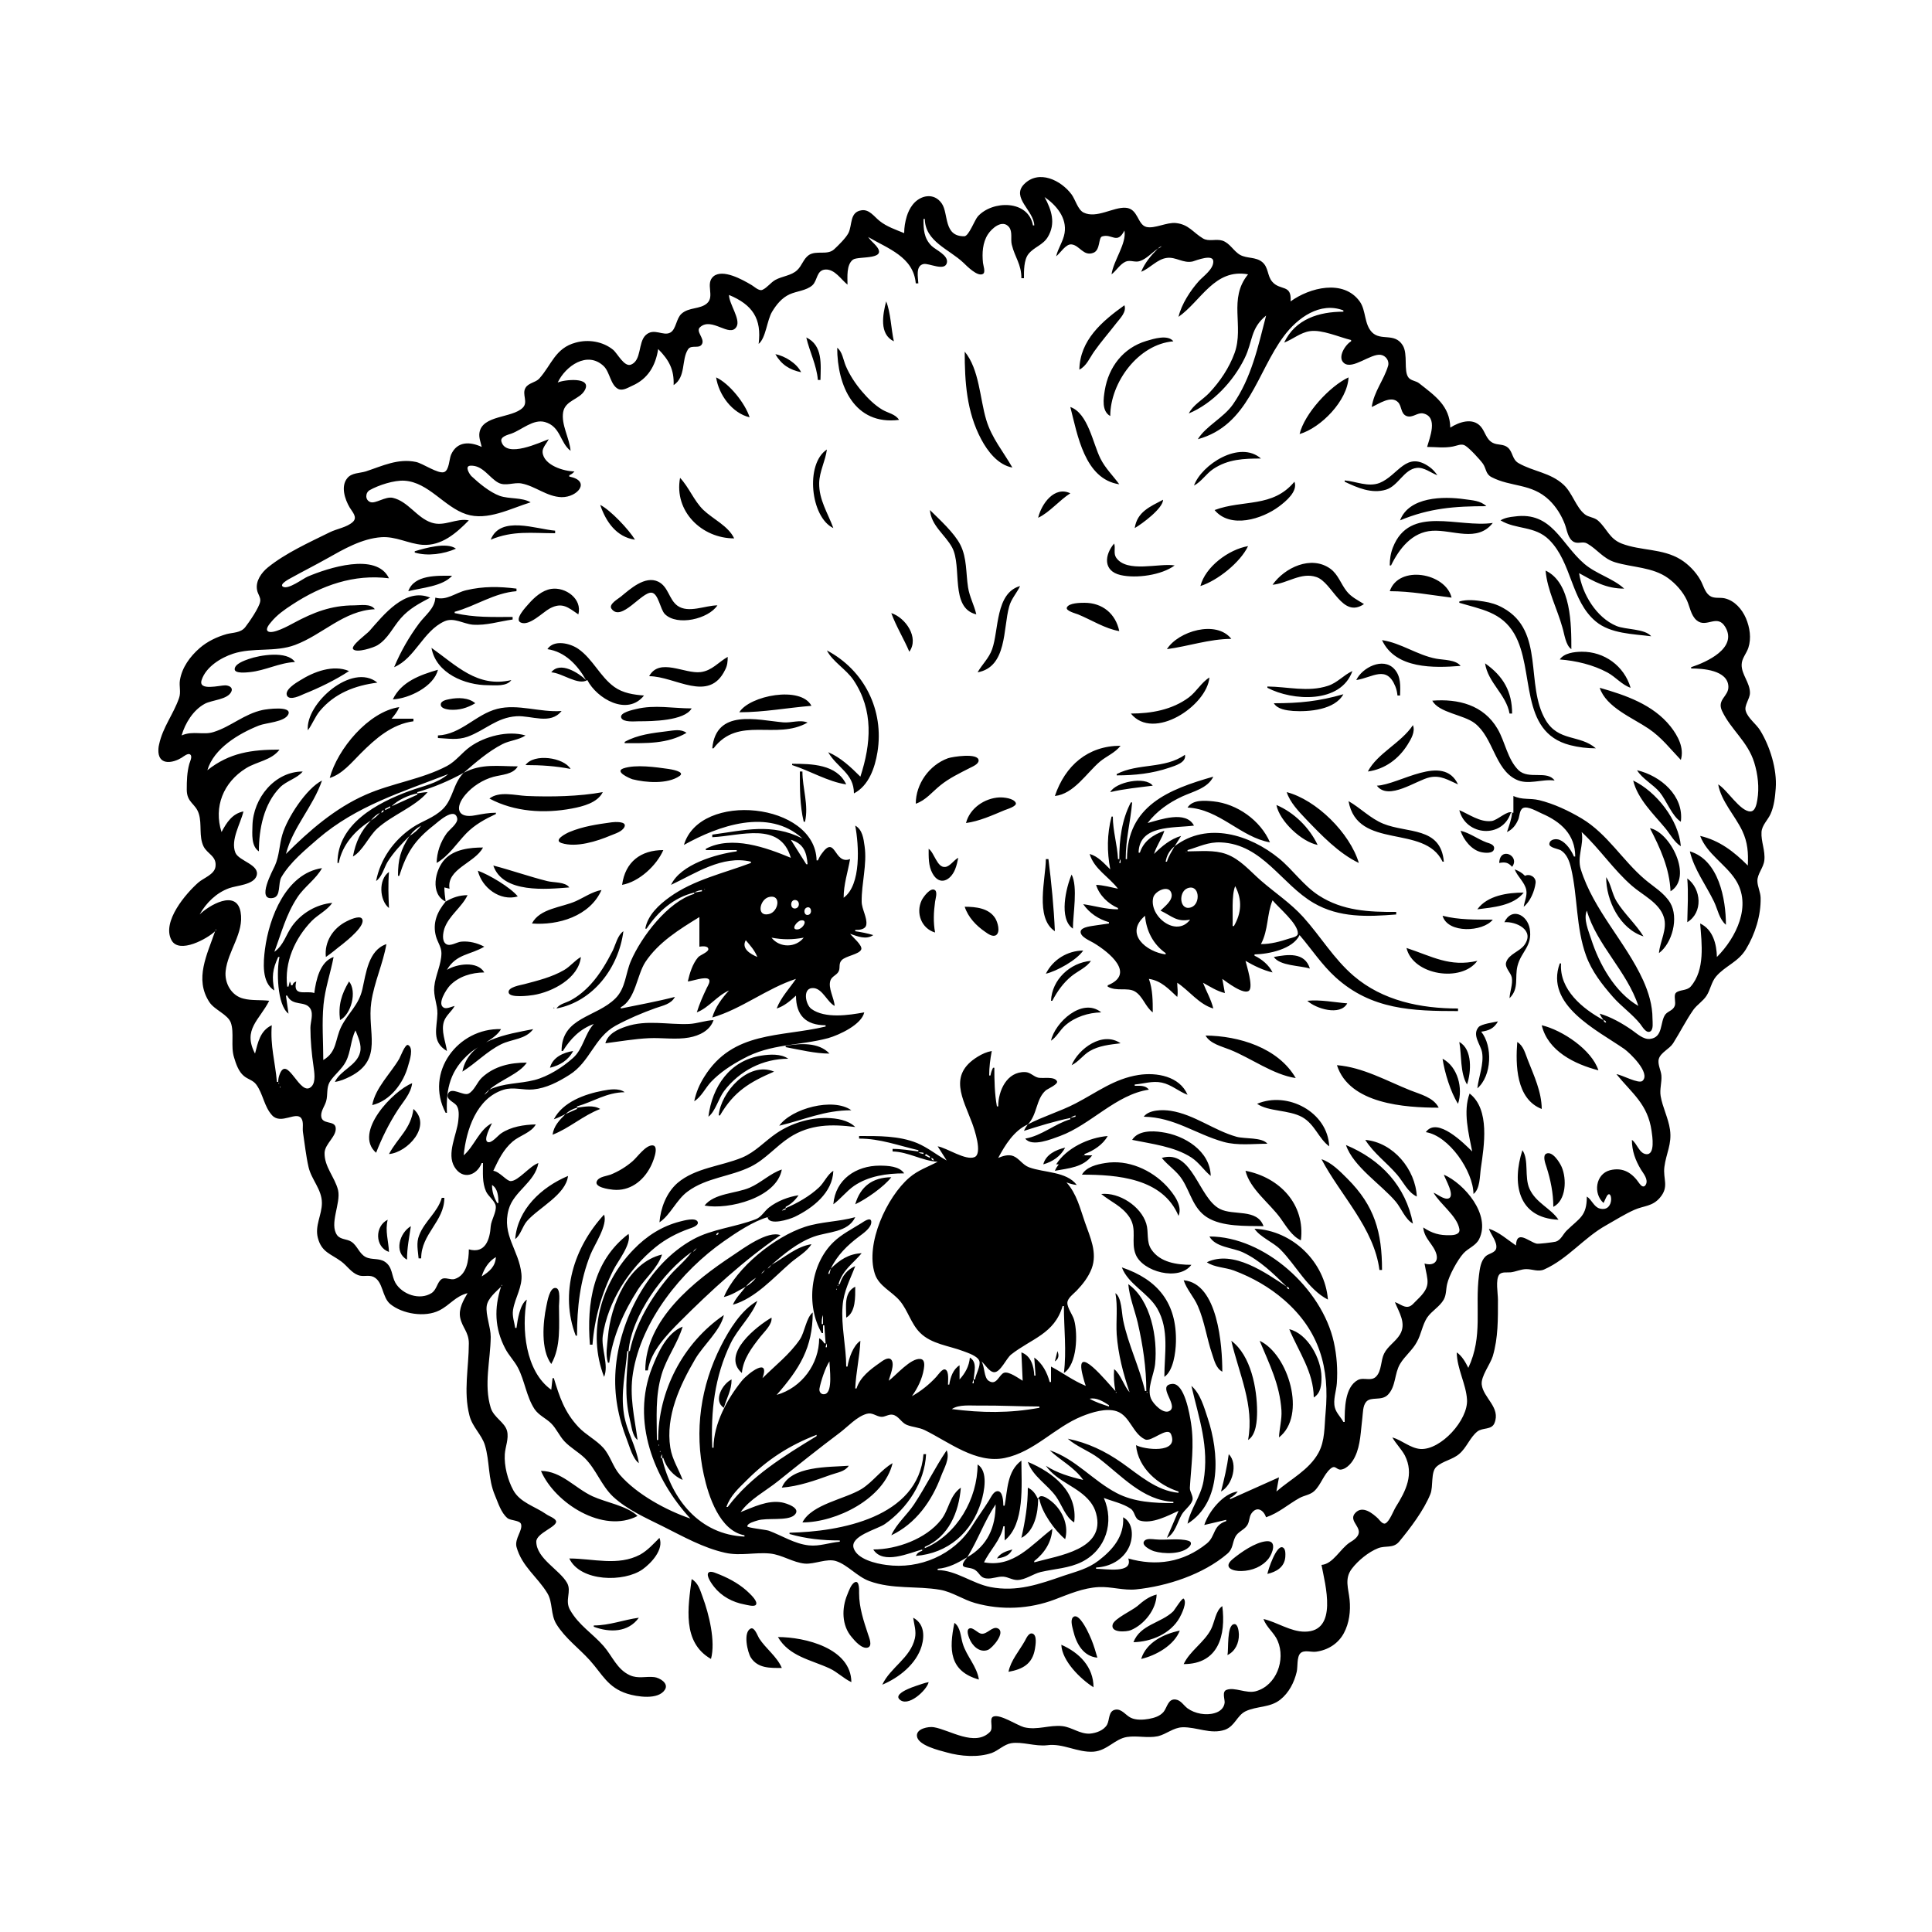 <?xml version="1.0" encoding="UTF-8"?>
<svg xmlns="http://www.w3.org/2000/svg" xmlns:xlink="http://www.w3.org/1999/xlink" width="1500pt" height="1500pt" viewBox="0 0 1500 1500" version="1.1">
<g id="surface1">
<path style=" stroke:none;fill-rule:nonzero;fill:rgb(0%,0%,0%);fill-opacity:1;" d="M 803 175 L 802 175 C 798.363 155 770.504 155.465 759.184 168.016 C 756.715 170.754 752.176 183.371 748.723 183.426 C 732.402 183.691 736.598 166 731.258 158.094 C 725.188 149.113 714.312 151.523 708.531 159.004 C 706.445 161.703 705 164.754 704 168 C 702.73 172.246 702 176.57 702 181 C 695.621 178.383 688.473 176 683 171.609 C 678.777 168.301 675 162.395 669 163.246 C 659.422 164.586 661.902 174.723 658.684 181 C 656.684 184.824 650.867 190.574 647.609 193.566 C 642.312 198.434 634 194.152 628 198.008 C 623.715 201 622.652 206.328 618.891 209.773 C 614.449 214 607.273 214.402 602 217.312 C 598.414 219.289 595.664 223.355 592 225 C 589.207 226.293 585.344 222.219 583 221 C 576.352 217.082 561.289 208.637 554 214.516 C 547.266 220.18 555.238 230.035 548.852 235.566 C 543.469 240.227 534.961 238.406 529.188 243.527 C 525 247.172 524.98 255.531 520.582 258.121 C 514.969 261.43 507.734 254.059 501.227 260.277 C 495.324 266 498.234 279.719 489.957 283.078 C 484.625 285.242 479.398 274.312 475.961 271.527 C 468 265.094 456.816 263.27 447 266 C 430.984 270.266 428.328 283.215 418.609 294 C 415.645 297.102 410.262 297.238 408 301.133 C 405 306.234 410.367 312.129 405.812 316.609 C 397.547 324.738 374.418 322.137 372.242 336 C 371.664 339.695 373.188 343.453 374 347 C 364.906 342.758 354.887 342.461 350.215 353 C 348.73 356.344 348.777 365.246 344.723 366.555 C 340 368.047 328.293 359.789 323 358.668 C 309 355.715 296.887 361.766 284 366 C 279.211 367.449 273 367.031 269.652 371.227 C 264.363 377.566 267.805 387.766 271.477 394 C 273.551 397.523 277.934 401.656 273.809 405.352 C 269.188 409.484 261.484 410.535 256 413.27 C 240 421.176 221.84 429.348 208 440.52 C 202.996 444.57 198.27 451.176 199.57 458 C 200 461 202.66 464 202 467 C 201.312 471.652 193.477 483 190.352 487 C 186.762 491.445 181 491 176 492.297 C 168.449 494.441 160.934 498 155 503.184 C 147.566 509.703 141.383 518.051 139.707 528 C 138.91 532.742 140.668 537.305 139 542 C 134.652 554.574 126.375 564.527 123.52 578 C 123 580 122.914 582.012 123 584 C 123.855 594.562 134.699 592.199 141 588.305 C 142.379 587.453 146.199 584.16 147.879 586 C 149.43 587.469 147.516 591.309 147 593 C 145.172 599.602 144.996 606.195 145 613 C 145 623.398 151.91 623.641 154.43 632.016 C 156.84 640.043 154.32 649.289 157.969 657 C 160.891 663.09 168.504 664.648 167.277 673 C 166.406 679 158 681.652 154 685.184 C 144.473 693.531 125.348 715.645 133.18 730 C 139.184 741 161.371 728.578 167 723 C 160.891 741.059 150.738 760 162.547 778 C 166.535 784.129 176.902 787.582 179.219 794.043 C 181.98 801.746 179 812.438 181.723 821 C 183.211 826 185.254 832 189.328 835.352 C 192.465 838.016 196.492 838.621 199 842.109 C 204.332 849.379 205 859.141 211.328 866 C 218.27 873.367 230 862.496 233.973 868.32 C 235.938 871.211 234.715 875.723 235.215 879 C 236.508 887.48 237.602 897.605 239.527 906 C 241.793 916 249.922 923.375 249.922 934 C 249.922 943.273 244.332 951.566 246.762 961 C 249.68 972.34 256.801 973.359 265 979.43 C 269.473 982.738 272.688 988 278 990 C 281.902 991.551 286.191 989.582 289.957 991.355 C 297.641 995 296.496 1007.105 303 1012.473 C 312.488 1020.207 329.918 1023.004 341 1017.441 C 349.449 1013.203 353.344 1006.508 363 1004 C 359.738 1009.59 355.91 1016.25 357.277 1023 C 358.859 1030.785 364 1034.117 364 1043 C 363.992 1062 359.664 1080.184 364.477 1099 C 366.773 1108 374 1113.832 376.488 1122.016 C 380.363 1134.816 378.742 1148 384.285 1161 C 386.75 1166.832 389 1174.508 394 1178.684 C 396.57 1180.73 403.547 1180.211 404.543 1183.316 C 406 1188.145 399.434 1194.5 401 1201 C 405.234 1216.336 417.352 1224.316 424.992 1237.004 C 429.309 1244.18 427.309 1253.328 432 1261 C 438.832 1272 449.379 1279.594 457.895 1289 C 467.781 1300 471.766 1310.129 487 1315 C 494.469 1317.344 511.172 1320.094 516.289 1311.785 C 519.367 1306.785 512 1302.559 508 1302.109 C 501.34 1301.367 495.41 1303.566 489 1300.648 C 479 1296.102 475.449 1285.812 468.676 1278.039 C 459.98 1268.07 449.457 1262 442.617 1250 C 438.234 1242.402 444 1235.656 440.293 1229 C 434.547 1218.754 416.547 1210.145 416.371 1197 C 416.281 1190.168 433.469 1185.188 431.652 1180.773 C 430.746 1178.566 425.891 1177 424 1175.562 C 415.312 1169.516 403.797 1166.637 398.52 1157 C 394.188 1149.094 391.324 1138.02 391.926 1129 C 392.312 1123.188 395.18 1117 393.684 1111.016 C 391.93 1104.191 383.379 1100.648 381 1093 C 375.504 1075 380.777 1056.359 380.996 1038 C 381 1030.484 376.949 1020.699 377.871 1014 C 378.691 1008.059 385 1003 389 999 C 383.605 1015.586 384 1031.281 392.262 1047 C 395 1052.348 399.406 1056.641 402.18 1062 C 407.445 1072.176 408.715 1084.406 415 1094 C 418.461 1099.027 423.734 1101.004 427.906 1105.105 C 432 1109.184 434.211 1114.703 438.184 1119 C 442.887 1124 449 1127.273 453.996 1132.039 C 463 1141 466.77 1153.246 476 1162 C 486.988 1172.215 501.672 1178.582 515 1185.246 C 530.484 1193 545.953 1201.762 563 1205.574 C 574.879 1208.234 586.176 1205 598 1206.176 C 607.379 1207.18 615.59 1213.148 625 1214 C 632.52 1214.516 642 1209.801 649 1212 C 657.996 1214.789 665.441 1224.094 675 1227.562 C 693 1234.113 711.684 1231.141 730 1234.328 C 739.379 1236 747.824 1242 757 1244.57 C 777.418 1250.359 799.281 1249.301 819 1241.809 C 830 1237.621 841 1232.828 853 1232.211 C 862.629 1231.711 872.32 1235 882 1234 C 906 1231.535 934 1222.484 952.895 1206.32 C 957.527 1202.355 956.594 1198 959.18 1193.043 C 961.219 1189.234 965.605 1188.016 968 1184.672 C 970.266 1181.789 969.574 1178 971.602 1175.059 C 975.852 1169 981 1172.422 983 1178 C 992.934 1174.617 1000 1168 1009 1163 C 1012.711 1161 1017.324 1160.594 1020.48 1157.582 C 1025.66 1152.645 1027.562 1145 1033 1140.285 C 1036.891 1137.012 1037.387 1141.199 1041 1141 C 1045.953 1140.469 1050.176 1135 1052 1131 C 1056.414 1122 1056.449 1110.777 1057.719 1101 C 1058.227 1097.086 1057.988 1091.496 1060.738 1088.332 C 1064.559 1084 1072.723 1088 1077.66 1082.785 C 1083.84 1076.34 1082.574 1066.395 1086.98 1059 C 1090.668 1052.809 1096.605 1048.316 1100 1042 C 1103.445 1036 1104.238 1028.824 1108 1023.004 C 1111.656 1017.668 1117.723 1014.598 1120.91 1009 C 1123 1005.195 1122.574 1001.098 1123.527 997 C 1125 990.328 1131.617 978.188 1136.227 973.094 C 1139.969 969 1145.871 967.188 1148.426 962 C 1157.711 943.102 1136.93 919 1121 912 C 1121.953 915.316 1130 928.496 1124.68 930.441 C 1121.266 931.652 1116 927.18 1113 926 C 1118 934.797 1131.223 944.055 1133 954 C 1133.996 958.312 1129 959 1126 959 C 1117.523 959.25 1112 957.59 1105 953 C 1105.789 962 1113.219 966.148 1115.293 974 C 1117 981.051 1110.977 982.68 1106 981 C 1108.414 995.031 1111.66 998.273 1100.172 1009.281 C 1098 1011.234 1096 1014.367 1092.984 1014.605 C 1089.707 1015 1086 1011.812 1083 1011 C 1086.277 1019 1092 1027.492 1086.992 1036 C 1083.641 1041.629 1077.473 1045.062 1074.57 1051 C 1071.93 1056.395 1072.785 1064.168 1068.488 1068.684 C 1064.559 1072.812 1058.777 1069 1054.176 1071.461 C 1043.973 1077.047 1044 1094.074 1044 1104 L 1043 1104 C 1041 1100.262 1037.547 1097.098 1036.434 1093 C 1034.766 1087 1037.488 1080.148 1037.91 1074 C 1038.652 1063.254 1037.891 1052.504 1035.574 1042 C 1026.395 1000.379 981.664 960 939 960 C 943.656 968.48 956.926 968.547 965 972.324 C 978.18 978.488 988.859 989 999 999 C 982.887 988.387 957.574 970.098 937 980 C 942.621 984 951.508 984 958 986.426 C 972.246 991.785 985.488 999.273 997 1009.289 C 1024.387 1033.117 1032.492 1062.094 1029.172 1097 C 1028.184 1107.352 1028.828 1118.562 1023.648 1128 C 1016.332 1141.332 1002 1148.387 991 1158 L 993 1147 L 955 1164 L 955 1163 C 957.637 1161.617 959.172 1160.348 961 1158 C 949.762 1159.223 938.27 1173.758 935 1184 L 952 1180 L 952 1181 C 941.395 1184.387 944 1192.672 936.941 1198.387 C 918.453 1213.281 897.512 1216.148 876 1210 C 880 1222.027 858.465 1218 851 1218 L 851 1217 C 861.703 1216.531 872 1211.078 876.648 1201 C 880 1193.555 880 1182.215 872 1178 C 872.938 1192.715 864 1203.145 853 1211.594 C 844.562 1218.062 835.969 1220 826 1223.344 C 806.855 1230 789.477 1236.145 769 1232.195 C 754.871 1229.469 742.289 1219.121 728 1219 L 728 1218 C 736.727 1217.285 743.641 1213.43 751 1209 C 742.219 1219.391 752.203 1215.473 757.188 1219 C 760.699 1221.359 760.879 1225.082 766 1225.5 C 770.371 1226 774.59 1223.797 779 1224.121 C 782.82 1224.398 786 1226.812 790 1226.711 C 796.219 1226.543 801.98 1222 808 1220.504 C 818.695 1218 829.988 1217.66 840 1212.621 C 858.734 1203.195 865.285 1181.723 857 1163 C 863.691 1165.582 871.906 1167.273 877.852 1171.363 C 881.434 1173.828 880.66 1179.199 885 1180.566 C 894.324 1183.402 906.898 1176.789 915 1173 L 906 1194 C 912.375 1190.41 914 1182.043 917.441 1176 C 919.566 1172.227 924.422 1169 925.746 1165 C 926.859 1161.633 923.609 1158.445 923.809 1155 C 924.797 1138.09 927.359 1122.047 924.727 1105 C 923.691 1098.297 919.656 1073.492 910 1074.465 C 897.816 1075.695 914.668 1090.477 908.48 1095.152 C 903.637 1098.816 895.34 1090 893.668 1086 C 890.172 1077.828 896 1067.301 896.828 1059 C 898.855 1038.75 893.586 1009.492 876 997 C 876.883 1007.109 881 1017.109 883.348 1027 C 887.367 1044.535 890 1062.008 890 1080 L 889 1080 C 884.68 1061.34 875.926 1044 872 1025 C 870.812 1019.246 870.93 1007.48 866 1004 C 867.965 1014.574 866.359 1025.328 867 1036 C 868.168 1051.734 871.977 1066.152 877 1081 C 872.598 1076 870 1066.777 865 1063 C 864.586 1069 864.918 1074.191 866 1080 C 859.984 1073.715 833.656 1040.797 840.629 1068 C 841.32 1070.699 842 1073.348 843 1076 C 832.891 1071.789 825.422 1066 816 1061 L 816 1073 L 815 1073 C 812.961 1065.547 809.352 1058.578 803 1054 L 804 1068 L 803 1068 C 802.68 1060.672 800.508 1052.676 793 1050 L 794 1072 C 790.812 1070.141 783.406 1064.602 779.586 1065.816 C 775.652 1067.066 773.816 1076.348 767.516 1072 C 763.785 1069.379 764.617 1061 762 1057 C 764.855 1059.203 768 1065.363 771.996 1065.363 C 776.801 1065.363 781.344 1054.586 785 1051.68 C 800.57 1039.371 818.746 1035.66 825 1014 L 826 1014 C 826 1031.305 828.172 1048.824 826 1066 C 836.348 1059.219 836.887 1035.719 834 1025 C 832.996 1021 828.555 1015.516 828.699 1011.426 C 828.828 1007.812 833.699 1004.379 835.961 1002 C 840.727 997 845 991.527 847.531 985 C 852.238 972.598 846.352 960.547 842.344 949 C 838.535 938.035 835.945 926.832 828 918 C 830.707 919 833 919.715 836 920 C 828 909.398 810.652 910.617 799 906.305 C 793.891 904.414 791.445 899.523 786.816 897.602 C 783 896.039 778.508 897.52 775 899 C 780.309 889.031 787.324 877.695 798 873 C 796.652 874.77 795.879 876 795 878 C 806.75 874.242 818.918 870.5 831 868 L 831 869 C 818.801 872.59 808.863 881.785 796 884 C 801.176 890.797 816.523 884.32 823 882 C 846.934 873.172 866.422 849.777 892 846 C 889.363 842.535 885 843.012 881 843 L 881 842 C 888 841.418 894.773 839 902 840.52 C 909.527 842.125 915 847.348 922 850 C 915.887 835.566 897.965 832.41 884 834.59 C 865 837.539 851.492 848.227 835 856.742 C 822.965 863 810 866.684 798 873 C 805.492 865.277 804.207 853.285 812 846.527 C 813.488 845.348 821.766 841.766 820.652 839.488 C 818.668 835.43 809.504 837.531 806 836.688 C 802.328 835.781 800 832.512 795.996 832.359 C 781.605 831.812 775 847 775 859 L 774 859 C 772.215 849.375 772 838.789 772 829 L 771 829 C 769.957 831.098 769.398 832.699 769 835 L 768 835 C 768 828.496 768.797 822.387 770 816 C 766 816.711 762.457 818.32 759 820.469 C 736 834.641 747.609 852.766 754.77 872 C 756.449 876.512 763 895.602 756.684 898.355 C 749.742 901.316 735.285 891.254 728 890 L 735 901 C 727.172 896.641 720.391 891 712 887.453 C 697.75 881.699 682 882 667 882 L 667 884 C 683.453 884 697.297 889.367 713 893 L 713 894 C 706.246 893.141 699.84 892 693 892 L 693 894 C 705.219 894.254 715.777 901.258 728 902 C 720.316 906.051 712.77 908.496 706 914.301 C 688.594 929.219 671.625 965.609 679.227 989 C 682.359 998.652 692.531 1002.645 698.672 1010.004 C 704.949 1017.523 707.266 1027.668 714.301 1034.699 C 723.23 1043.625 736.734 1044.754 748 1049.066 C 751.457 1050.387 759 1052.754 760.363 1056.68 C 761.551 1060.375 757.574 1067.098 757 1071 L 756 1071 C 756.254 1065.117 758.992 1057.664 753 1054 C 752.406 1060.754 749.48 1066.008 745 1071 L 745 1060 C 739.984 1063.066 737.84 1069.395 737 1075 L 736 1075 C 736 1072.461 737 1064.637 734 1063.348 C 731.645 1062.246 728.266 1067.562 726.91 1069 C 721.387 1075 715 1080.074 708 1084 C 712.422 1077.789 716 1070.59 717.242 1063 C 717.629 1060.477 718.395 1055.699 714.773 1055.137 C 707.262 1054 695.512 1068 690 1072 C 690.906 1068.051 695 1059.262 691.973 1055.648 C 689.59 1053 685 1056.73 683 1058.145 C 675.652 1063.281 667.828 1069.148 665 1078 L 664 1078 C 664.531 1065.613 667.469 1053.371 668 1041 C 662.41 1044.66 659 1054.609 658 1061 L 657 1061 C 657 1045.586 652.902 1029.184 654.176 1014 C 655 1002.422 660 993.613 664 983 C 657.848 985.629 653.887 990.633 652 997 L 651 997 C 654.211 986 662 981.32 669 973 C 659 973.449 651.836 978.227 645 985 C 649.91 974.617 657.949 966.805 667 960 C 670.223 957.574 676.906 953.09 676.453 948.332 C 676 944.48 670.309 948.672 669 949.5 C 661.598 954.176 653.52 958.152 647.172 964.289 C 629 981.777 625.508 1013.512 638 1035 L 639 1035 L 639 1029 L 640 1029 L 641 1043 L 640 1043 C 638.781 1041 638 1040.156 636 1039 C 635.988 1059 622.523 1077.375 603 1083 C 620.781 1062.645 631 1046.336 631 1019 C 625.922 1023 624.836 1034.309 620.973 1040 C 613 1051.656 601.875 1060.152 592 1070 C 598 1053.191 581 1066 576 1072 C 564.609 1086.105 554 1105.414 554 1124 L 553 1124 C 551.785 1095.754 554.719 1069 567.258 1043 C 572.898 1031.348 583.465 1022 588 1010 C 575.336 1017.32 566.246 1032.234 559.758 1045 C 544 1076 538.918 1111 546.426 1145 C 550 1161.523 558.777 1188.531 578 1192 L 578 1193 C 543.355 1191.512 521.488 1164.344 514 1132 L 515 1132 C 517.203 1139.422 522.945 1146 530 1149 C 526.883 1140.438 521.891 1133.227 520.438 1124 C 516.598 1099.605 527.859 1075.453 539.859 1055 C 545.969 1044.59 559.664 1032.586 562 1021 C 530.195 1042.746 511 1080 511 1118 L 510 1118 C 509.988 1100.352 508.555 1084.332 513.723 1067 C 517.605 1054 526.234 1042.797 530 1030 C 517.508 1035 510.797 1050.309 506.203 1062 C 489.965 1103.371 507.562 1148.125 536 1179 C 517.215 1172.602 494.301 1160.109 481.211 1145 C 475.789 1138.738 473.93 1130.359 468.48 1124.176 C 462.941 1118 454.945 1114.094 449.172 1108 C 438.246 1096.359 434.449 1084.645 430 1070 L 429 1070 L 428 1079 C 407.844 1064.684 404.824 1031.496 409 1009 C 403.602 1012.699 401.844 1024.746 401 1031 L 400 1031 C 399.305 1026.281 397.543 1022 398.324 1017 C 399.883 1007.375 405.867 999.141 404.824 989 C 402.918 970.41 389.379 959 394.926 939 C 398.887 924.805 415.32 918.027 418 903 C 411.398 905.102 402.441 917 396.496 917 C 393.309 917 388 909.695 383 909 C 387 900.547 390.754 892.555 398 886.301 C 403.508 881.555 412.457 879.461 416 873 C 406.898 873.188 396.684 874.727 389 880 C 386.793 881.406 381.605 888 378.645 886.652 C 375 885.121 381 874.242 382 872 C 372 877.031 368.199 890.023 360 897 C 361.953 877.391 369.891 852.621 391 846.055 C 398.695 843.66 406.242 846.594 414 845.828 C 424.223 844.824 433.426 840 442 834.574 C 458.207 824.484 461.215 805.609 478 796.312 C 487.844 791 498.41 786.465 509 782.691 C 514.664 780.676 521 779.695 524 774 C 510.219 777.566 495.949 780.121 482 783 L 482 782 C 493.449 775.824 494.414 757.227 501 747 C 511.199 731.555 527.594 721.465 543 712 L 543 735 C 544.668 734.754 549.945 734 549.945 737.004 C 549.945 739.262 543.531 741.477 542 743.227 C 537.645 748.395 535.504 755.508 534 762 C 537.426 761.727 547.488 758 550.184 760.199 C 551.996 761.711 549.473 765.508 548.754 767 C 545.785 773.18 543 779.48 541 786 C 550.426 782.348 556.609 773.105 566 769 C 560.379 775.121 555.324 782 553 790 C 575.672 783.469 595.285 767.391 618 760 C 612.941 767.434 606.207 774.539 603 783 C 608.863 781.129 613.52 777.117 618 773 C 618 788.145 625.559 796 641 796 L 641 797 C 605.824 805.375 569 800.246 546.816 836 C 543 842 540.438 848.121 539 855 C 544.477 851.676 547.66 844.66 552 840.016 C 559 832.645 568 826.75 577 822 C 598.191 810.219 620.539 812 643 806 C 651.676 803.527 669 795.434 671 786 C 659 788.207 640.566 791 630 783.348 C 625.246 780 622.668 766.129 632 767.176 C 638.758 768 642.309 778 648 781 C 647.727 775 642.641 767 644.781 761.105 C 646 757.793 650 757.027 651.312 753.785 C 652.398 751 651 748.145 653.449 745.527 C 656.531 742.145 667.168 741 668.652 737.156 C 669.895 734.066 661.809 727.375 660 725 C 665.852 727 672.402 729.824 678 726 C 673.531 724.641 668.633 723.68 664 723 L 664 722 C 667 722 671.887 721.797 672.578 718 C 673.504 712.602 669 705.711 669 700 C 668.832 685.68 673.301 671.195 671.27 657 C 670.418 651.031 669.672 644.219 664 641 C 666.824 656 668.859 687 655 697 C 655 686.434 658.246 677.188 660 667 C 647.27 671.754 649 647.246 637.805 663 C 636.652 664.574 635.84 666.23 635 668 L 634 668 C 633 623 543.34 614.07 531 656 C 557.758 641.102 596.707 627.016 623 651 C 599 638.801 577.992 644.633 553 648 L 553 650 C 574.762 649.066 605.762 637.398 614 666 C 594.867 658.035 568.207 648.352 548 659 L 548 660 L 572 660 L 572 661 C 555.883 663.172 528.422 671.094 521 687 C 539.871 678.18 560.816 663.719 583 669 L 583 670 C 561.801 678 538.656 683.027 520 696.43 C 511.656 702.422 502.879 710.461 501 721 L 502 721 C 510.938 707.75 523 696.801 539 693 L 539 694 C 518.605 700 498 727.246 489.875 746 C 485.598 755.809 485.855 767 477.957 775 C 462.895 790.16 436 789.469 436 816 L 437 816 C 443 806.402 450.188 799 461 795 C 453.828 803 452.852 814.289 444.906 821.383 C 436.824 828.602 425.566 835.801 415 838.523 C 403 841.594 391.43 840.633 380 846 C 387.98 838.672 403.301 833.727 409 825 C 396.23 825 383.895 827.641 374.184 836.617 C 370.465 840.059 368.32 846.73 363.816 849.066 C 359.73 851.188 350.281 843.254 347.801 849.301 C 346 853.629 352.422 855.551 354.398 858.215 C 356.699 861.324 356.195 866.355 355.828 870 C 354.754 880.75 346.52 895.652 352.859 906 C 359 916.184 370 913 374 903 L 375 903 C 375 910.398 374.262 918.062 377.348 925 C 378.984 928.68 384.309 932.492 384.871 936.211 C 385.59 941 381.453 947.031 381 952 C 380.363 962 377 973.668 364 970 C 363.977 978.305 362.465 990.09 353 993.016 C 349.91 994 345.48 991.289 342.852 993.117 C 339.305 995.59 339.211 1001.305 334.961 1004 C 325.82 1009.77 312.238 1005 307 996 C 303.898 990.434 304.852 983.762 298.957 979.727 C 294.32 976.559 288.699 978.352 284 976 C 278.832 973.352 277.488 967.125 272.816 964.09 C 269.27 961.785 264.438 962.543 261.742 959 C 255.418 950.191 264.824 934.262 262.473 924 C 260 914 251.684 905.816 252 895 C 252.312 887.773 261.781 882.098 260.574 875.227 C 259.586 869.605 249.387 873.562 249.359 866 C 249.348 862.152 252.188 858.605 253.211 855 C 254.656 850 253.273 844.727 256 840 C 259.703 834.156 265.492 830.199 268.621 824 C 272.465 816.387 272.199 807.57 276 800 C 278 805.285 281 811.184 279.578 817 C 277 827.438 264.34 830.766 260 840 C 264.34 839.352 268 837.742 272 835.742 C 298 822.336 284.828 801.367 288.273 778 C 290.559 762.48 297.383 748.207 300 733 C 286 737.727 284.168 755.703 281.348 768 C 278.461 780.594 270.488 786.129 265 797 C 260 807 261.828 816.688 251 823 C 251 809 249.824 794.098 251.172 780 C 252.375 767.395 256.664 755.402 259 743 C 248.344 746.652 245.348 761.008 244 771 C 238 768.762 227 774.367 230 762 C 227.875 763 227.898 763 227 765 L 226 765 C 225.75 763.551 225.684 763.246 225 762 L 224 766 L 223 766 C 220.625 747.215 228.961 728.52 242 715.039 C 247 710 253.727 707 258 701 C 245.707 702.074 233.949 709 226.789 719 C 221.781 726 220.332 733.789 213 739 C 218.496 724.434 222 710.289 230.695 697 C 236 688.68 245.465 682.496 250 674 C 221.941 678.207 208.891 712.566 205.719 737 C 204.426 747 203 763 213 769 C 210.969 758.52 211.496 752.703 216 743 L 217 743 C 214.645 753 215 780.328 224 787 L 222 773 L 223 773 C 227.168 781.719 237 776.547 240.973 783.148 C 243.52 787.453 241 793.391 241 798 C 241 807.711 242 818.363 243.426 828 C 243.988 832.297 245.32 839.805 242 843.395 C 233 853.219 222.898 816.781 216.805 835 C 216.254 836.641 216 838.285 216 840 L 215 840 C 213.645 824.492 209.734 812.027 211 796 C 202 800.203 200.277 809.227 198 818 C 188.199 799.305 201.473 792 209 777 C 202.477 776.176 195.355 777 189 775.316 C 179.586 773.027 174.227 763.258 175.176 754 C 176.785 738.289 189.754 724.324 186.773 708 C 183.484 690 161.82 703.238 155 710 C 160 701.062 168 693.105 178 689.547 C 183.852 687.438 196.871 687.012 199.199 680 C 202 671.27 185.387 668.547 182.742 662 C 178.805 652.148 186.824 639.402 189 630 C 180.34 631.676 175.883 638.68 172 646 C 165.773 626.531 173.305 607.449 191 596.469 C 199.488 591.199 210.805 590.336 217 582 C 195.598 582 178.312 584.27 161 598 C 166 581 185.398 569.535 201 563.309 C 206.555 561.094 220.965 560.633 223.824 554.652 C 227 547.676 206.68 550.641 204 551.211 C 189.621 554.266 179.234 564.152 166 568.281 C 157.777 571 149.859 567.078 141 571 C 143.738 561.488 150 551.281 159 546.418 C 164.453 543.426 176.98 543.266 179.672 536.832 C 181 533.559 177.613 532.215 174.996 532.098 C 170.77 532 153.695 536.77 156.539 528 C 159.82 517.828 171.387 510.656 181 507.52 C 196.535 502.449 213.477 506.547 229 500.77 C 250.5 492.773 266.938 474.035 291 473 C 287.754 468.402 280 470 275 470 C 257.227 470 243.469 475.379 228 483.691 C 224.762 485.43 211.238 493.027 207.832 490 C 205.934 488.121 209.43 484.289 210.469 483.004 C 214.965 477.461 221 473.223 227 469.344 C 249.754 454.457 274.73 445.555 302 449 C 292.336 428.465 254.23 441.148 239 447.613 C 235.172 449.242 223.742 458.059 219.637 455.496 C 216.551 453.57 224.914 449.297 226 448.695 C 235.277 443.551 244.758 438.785 254 433.574 C 266.797 426.363 281 418.137 296 417.09 C 307.371 416.293 316.926 422.102 328 423 C 342.789 424 354.199 414.004 364 404 C 354.266 402 344.977 409.168 335 405.75 C 323.605 402 316.934 389.281 305 386.527 C 299.215 385.195 291.531 391.336 287.527 389.809 C 283.262 388.18 283.617 382.527 287 380.559 C 293.887 376.676 306 372.715 314 373.215 C 332.75 374.398 344.797 393.613 362 399.25 C 378.453 404.641 396.441 394.73 412 390 C 405 386 395.582 387.586 388 385 C 380.289 382.16 371.984 375.289 366 369.676 C 364.551 368.18 360.398 361.801 365.281 361.559 C 374.91 361.078 379.863 371.07 387 374.82 C 392.633 377.746 399 374.23 405 375.379 C 415.82 377.492 424.531 385.625 436 386 C 448.684 386.141 459 373.312 442 370 L 442 369 C 443.949 368.062 444.551 367.609 446 366 C 438 366 421.922 361.242 421.254 351 C 421 347.613 424.59 344 426 341 C 419.293 343.398 393.242 356 389.348 343 C 388 339 394.453 337.562 397 336.656 C 404.965 333.816 414 325.172 423 327.641 C 435.395 331.07 434.699 343.773 443 350 C 442.227 340.281 435.578 329.719 437.23 320 C 438.816 310.707 449.988 310.246 454 303 C 460 292.23 437.582 294.781 433 297 C 439 284.262 456 272.09 468.785 284.328 C 473.547 289 474 299 480 302 C 483.648 303.672 487.812 300.82 491 299.426 C 503 294.141 509 284 511 271 C 519.496 279.566 523.438 287 523 299 C 532.762 292.605 528.891 279.395 534.18 271.238 C 536.801 267.195 543.273 271.438 545.215 266.719 C 546.922 262.559 540 257.277 543.449 254.09 C 552.57 245.656 566.586 262.516 571.805 253.723 C 575.289 248 566 236 566 229 C 584.348 236.637 591.469 247.457 589 267 C 594.68 262.41 595.43 248.664 599.465 242 C 602.824 236.453 606.996 231.277 613 228.52 C 618.504 226 626 225.684 630.723 221.5 C 634.879 217.703 633.781 209.609 641 209.258 C 648.215 209 653 217.031 658 221 C 658 215.285 657 205.535 662.227 201.602 C 666.277 198.48 691.75 202.527 678.906 189.43 C 677 187.613 675.508 186.051 674 184 C 689.344 193 709.203 199.41 711 220 L 713 220 C 712.809 215.477 710.66 206.359 717 205 C 721 204.023 733.582 211 735.168 204 C 736.445 198.102 726.395 194.043 723.184 190.816 C 717.23 184.828 717 178 717 170 L 718 170 C 718.375 187.613 736.828 193.398 748 204 C 750.512 206.383 759 215.211 763.227 212.645 C 765.352 211.348 763.359 206 763.172 204 C 762.434 196.582 762.828 188.434 766.969 182 C 770 177.285 778.215 170 783.398 176.281 C 786.344 180 784.445 185.727 785.559 190 C 788 200 793 205.016 793 216 L 795 216 C 795 210.371 794.848 201.77 798.516 197.184 C 802.848 191.766 809.738 190.309 813.52 184 C 819.859 173.418 816.434 163 811 153 C 820 159.188 828.531 169.113 826.531 181 C 825.441 187.48 821.434 192.727 820 199 C 823.211 196.547 827.449 189.316 831.91 189.754 C 838.211 190.379 841.168 199.309 848.957 196.254 C 854.41 194.113 852.695 184.551 855.641 183.586 C 863.359 181.062 867.301 190.18 873 179 C 874.848 189.043 864.441 202.312 863 213 C 866.777 210.113 869.57 205.02 874 203.117 C 877.527 201.605 881.332 204 885 202.68 C 890.227 201 894.441 196.016 899 193 C 893.52 198.496 889 203.785 886 211 C 893 208.297 898.277 201.207 906 200.227 C 913 199.324 918.691 204.641 926 203 C 928.91 202.125 942.211 196.809 942 203.148 C 942 209 934.609 214.176 931 218 C 924.379 225.309 917.234 236.238 915 246 C 932.586 233.613 943 208.254 969 213 C 953.438 232 966 253.141 958.562 274 C 954.379 285.52 947.289 296.094 938.91 305 C 933.855 310.367 926.262 314.305 923 321 C 941.52 313.246 957.66 296 966.395 278 C 972.773 265 970.672 255.043 983 245 C 976.84 268.805 971.609 293.457 957.23 314 C 949.949 324.402 936.188 330.801 930 341 C 969.379 330.23 975.75 289.234 996.762 261 C 1007.457 246.625 1025 234.086 1043 241 L 1043 242 C 1024 242.012 1005.691 247.707 997 266 C 1003.844 263.41 1009.547 258.223 1017 257.105 C 1026.379 255.699 1039.723 261.789 1049 264 L 1049 265 C 1044.75 267.332 1037.855 277.527 1043.602 282 C 1050.258 287.109 1064.207 274.355 1071.996 275.492 C 1075.902 276.062 1078.848 280.137 1077.723 284 C 1074.504 295.043 1066.812 303.734 1065 316 C 1070.426 313.742 1080 306.633 1085.484 312.316 C 1088.516 315.547 1087.406 321.109 1092 323 C 1096.789 324.777 1100.453 320 1104.996 321 C 1116.832 323.719 1109.926 340 1108 347 C 1114.816 347.02 1121.195 348 1128 346.68 C 1130.988 346.148 1134.727 344.102 1137.609 346 C 1141 348.074 1148.988 356.734 1151.402 360.105 C 1154 364 1153.434 368.027 1158 370.43 C 1173.238 378.359 1189 375.051 1202.828 388.289 C 1208.184 393.457 1212.301 400.062 1214.934 407 C 1216.66 411.543 1217.258 418.332 1222 420.781 C 1225.422 422.461 1229 420.043 1232.285 422 C 1240.234 426.52 1244.648 433.73 1254 436.562 C 1267.598 440.68 1283 440.23 1295 448.789 C 1301 453.16 1306.484 459.184 1309.676 466 C 1312 471.055 1312.781 477.758 1317.215 481.566 C 1324.875 488.148 1333.273 476.031 1339.633 487.004 C 1349 503.27 1324.895 514.121 1313 518 L 1313 519 C 1321.879 519 1341.395 520.195 1341.914 533 C 1342.227 540.703 1332.777 543 1337 552 C 1343.938 566.645 1356.914 575.656 1361.973 592 C 1364.809 601.156 1366 611.5 1364.383 621 C 1363.863 624 1362.898 630 1358.945 630 C 1350.961 630 1340.898 613 1334 609 C 1336.352 622.191 1347 633.113 1352.68 645 C 1357 654.223 1357.426 662.102 1357 672 C 1346.25 661.25 1335 652.492 1320 649 C 1325.328 663.051 1339.516 670.742 1347.453 683 C 1360.395 703 1347.953 728 1333 743 C 1332.789 733 1329.891 721.625 1320 717 C 1321.23 732.566 1323.977 753.012 1312.609 766 C 1309.457 769.465 1303.562 768.188 1301 771.027 C 1299.277 773.164 1301.348 778.211 1300.258 781 C 1298.816 784.645 1295.301 784.828 1293 787.586 C 1288.605 793.465 1291.508 805.48 1281 806.617 C 1275.812 807.176 1270.922 802.445 1267 799.723 C 1259.602 794.578 1250.688 789.504 1242 787 C 1242.879 789.016 1243.652 790.23 1245 792 C 1228.684 783.281 1210.527 768.258 1212 748 L 1211 748 C 1199.242 780.254 1239.84 799.684 1261 814.348 C 1264.969 817.098 1281.902 833.062 1275.223 839.184 C 1272.332 841.832 1259 834.363 1255 834 C 1267.273 849.078 1279.305 857.227 1282.27 878 C 1282.812 881.789 1285.348 897.023 1277.961 896.078 C 1272.578 895.391 1271 887.672 1267 885 C 1267 893.484 1269.668 900.773 1274 908 C 1275.984 911.16 1279.934 915.781 1277.816 919.715 C 1276.316 922.504 1274.211 920.754 1272.941 919 C 1267.391 910.789 1260.336 906 1250 908.559 C 1238.711 911.523 1236.805 926.793 1245 934 C 1245.688 932.645 1246.238 931.359 1246.848 930 C 1251.418 919.656 1254.641 941.629 1242 938.289 C 1237.484 937.09 1235.836 931.344 1232 929 C 1232 944.32 1226.316 945.676 1216.379 955.391 C 1213.504 958.199 1212 962.691 1207.961 964 C 1206 964.492 1194.242 966 1192.855 965.523 C 1186.688 963.82 1177.41 954.492 1177 967 C 1170.324 962.461 1163.762 956.473 1156 954 C 1157.426 958.504 1162.48 964.012 1161.715 969 C 1161 972.832 1155.867 973.066 1153.395 975.43 C 1149.633 979.023 1148.887 985.102 1148.285 990 C 1145 1015.516 1151.578 1037.246 1140 1062 C 1137.859 1057.695 1135 1052.621 1131 1050 C 1131.266 1063 1138.289 1074.598 1138.988 1086.715 C 1139.898 1102.465 1118.766 1125.773 1103 1125 C 1094.941 1124.441 1088.586 1118.184 1081 1116 C 1083.867 1121 1088 1125 1090.727 1130 C 1098 1144.512 1091.621 1157.391 1083.68 1170 C 1081.828 1173 1078.77 1181.426 1075.531 1182.793 C 1073.508 1183.648 1071 1180.156 1069.961 1179.008 C 1065.738 1175 1058 1168.68 1052.438 1174.434 C 1046.93 1180.047 1055.578 1184.438 1054.969 1190 C 1054.586 1193.461 1050.621 1196 1048 1197.562 C 1040.461 1202.5 1035 1214.312 1026 1215 C 1028.828 1230.02 1039.172 1266.809 1013 1266.82 C 1001.895 1266.824 991.613 1259.457 981 1257 C 983.234 1263.574 989.328 1267.594 992 1274 C 998.285 1288.719 991 1308.676 975 1313.07 C 967.645 1315.09 958.535 1309.621 952.32 1312 C 948.57 1313.297 951 1319.164 950.812 1322 C 950.328 1326.297 946.91 1329 943 1330.059 C 936.375 1332.051 927.652 1330.492 922 1326.352 C 919 1324.133 916.941 1320.195 913 1319.543 C 906.992 1318.547 906.273 1325.41 903.488 1329 C 900.699 1332.387 896.246 1333.77 892 1334.535 C 887.684 1335.312 882 1335.645 878 1333.684 C 874 1331.801 870.887 1326.531 866 1327.379 C 860.434 1328.355 861.641 1335.086 859.543 1339 C 857 1343.504 850.984 1345.617 846 1346 C 838.359 1346.309 832.32 1341.09 825 1340.184 C 814.793 1339 805.43 1343.578 795 1341 C 789.418 1339.383 776.605 1330.734 771.332 1332.707 C 767.539 1334.129 771.629 1341.508 768.668 1344.582 C 757 1356.559 737.32 1343.031 725 1341 C 720.926 1340.312 711.18 1342.094 711.922 1348 C 712.824 1355.188 729.293 1359 735 1360.57 C 745.789 1363.617 759.262 1364.703 770 1361 C 775.215 1359.047 779.512 1354.402 785 1353.434 C 793.551 1352 803.648 1356.062 813 1355 C 825.375 1353.301 836.367 1360.797 849 1360 C 859.727 1359.16 865.555 1350.043 875 1348.59 C 882.879 1347.375 890.926 1349.66 899 1348 C 905.645 1346.406 911 1341.285 918 1341.059 C 929 1340.695 939.852 1346.77 951 1343 C 958.805 1340.176 960.305 1332 967 1328.652 C 975.816 1324.445 985.902 1326.023 993.996 1319.609 C 1000.734 1314.27 1004.82 1306.246 1006.766 1298 C 1007.676 1294.125 1006.719 1286.48 1009.602 1283.602 C 1012.559 1280.656 1018.301 1283 1022 1282.344 C 1031 1281.105 1038.961 1276.152 1043.355 1268 C 1047.586 1260.156 1048.707 1250.781 1047.828 1242 C 1046.965 1233.34 1043.664 1225.734 1049.531 1218 C 1054.363 1211.633 1062.441 1205 1070 1202 C 1075.883 1199.766 1081.66 1202.355 1086.238 1197 C 1094.945 1186.496 1105.461 1172.598 1110.547 1160 C 1112.957 1154.027 1110.645 1143 1115.242 1138.789 C 1120.34 1134.188 1127.758 1133.332 1132.984 1128.785 C 1138.672 1124 1141.246 1116.055 1147 1111.434 C 1151 1108.223 1157.996 1110.348 1160.258 1105 C 1165.367 1092.73 1151.641 1085.414 1150.41 1075 C 1149.652 1068.582 1157 1059.344 1158.965 1053 C 1163.246 1038.57 1163 1024 1163 1009 C 1163 1004.297 1160.988 993.438 1164 989.602 C 1165.934 987.195 1170.332 988.137 1173 987.816 C 1177 987.324 1180.875 985.375 1185 985.344 C 1189.816 985.309 1194.273 987.691 1199 985.562 C 1217.434 977.262 1229.617 961 1247 951.312 C 1254 947.379 1261.621 942.52 1269 939.277 C 1276.422 936.016 1282.773 936.789 1288.672 930 C 1296.172 921.273 1291 915.551 1292.227 906 C 1293.551 895.52 1298.191 888.316 1296.57 877 C 1295.262 868 1290.836 859.828 1289.328 851 C 1288.426 845.695 1290.328 840.363 1289.906 835 C 1289.586 831 1286.723 826.121 1287.914 822.09 C 1289.395 817.094 1296.219 814.402 1299 810 C 1304.379 801.504 1308.984 792.234 1314.703 784.039 C 1317.613 780 1322.23 777.328 1325 773 C 1328 768.32 1328.723 762.379 1332.395 758.105 C 1339.508 749.828 1349.379 747.109 1355.535 737 C 1362.598 725.406 1367.277 710.703 1366.945 697 C 1366.836 692.523 1364.5 688.426 1364.434 684 C 1364.352 678.461 1369.203 673.699 1369.824 668 C 1370.664 660.324 1367.168 653.363 1367.629 646 C 1367.965 640.691 1372.543 636.66 1374.648 632 C 1377.434 625.832 1378.18 618.676 1378.676 612 C 1379.766 597.316 1374.199 579.375 1366.531 567 C 1363.473 562.062 1357 557.555 1355.402 552 C 1354 547.742 1358.637 542.594 1358.66 538 C 1358.699 530 1352 523.648 1352.215 516 C 1352.254 511.242 1355.953 507.371 1357.402 503 C 1359.883 495.504 1358.555 487.168 1355.535 480 C 1352.523 473 1346.801 466.332 1339 464.527 C 1335.18 463.645 1330.531 465 1327.215 462.398 C 1323.438 459.57 1322.383 454 1320 450 C 1316.574 444 1311 438.211 1305 434.469 C 1290.805 425.656 1274 427.797 1259 422 C 1249.465 418.23 1247.738 410.551 1240.816 404.277 C 1237.746 401.496 1233.484 401.75 1230.391 399.262 C 1223.496 393.715 1220.777 382.617 1213.91 376.301 C 1203.617 366.828 1190.555 366.195 1179 359.582 C 1173.895 356.645 1174.75 351.066 1170.723 347.516 C 1167.344 344.535 1162.773 345.766 1159 343.82 C 1153.766 341.105 1153.195 335.219 1149.605 331.109 C 1143.262 324 1132.855 327.652 1126 332 C 1125.645 315 1114 307.195 1101.789 297.562 C 1099.418 295.703 1095.664 295.625 1093.691 293.297 C 1089.406 288.242 1093.445 275.027 1089 268.004 C 1082.699 258.031 1072.176 265 1065.227 258 C 1059 251.535 1060.723 241.102 1055.672 234.039 C 1043 216.484 1016.723 223.336 1002 234 C 1003 220.348 993.918 226 987.727 218.684 C 983.797 214.09 985 207.621 979.945 203.418 C 974.945 199.359 968.402 200.828 963 198 C 957.605 195 955 188.734 949 186.805 C 944 185.273 938.52 187.801 934 185.129 C 926.176 180.438 923 174.258 913 173.176 C 905.832 172.402 896.371 177.797 890 176.188 C 883 174.371 883.777 162.012 874 161.309 C 864.398 160.613 851.34 170 841.215 165 C 836.789 162.688 834.906 155 832 151.004 C 823.879 140 806.512 131.309 795 143.105 C 785 153.488 802.754 163.574 803 175 M 674 183 L 673 184 L 674 183 M 902 191 C 900.777 192.195 900.578 192.316 899 193 C 900 192 900.609 191.691 902 191 M 566 228 L 565 229 L 566 228 M 688 234 C 685.371 244.164 682.445 259.48 694 265 C 691.855 255.652 691.535 242.426 688 234 M 873 237 C 855.578 249.516 838.477 264 838 287 C 843.59 284.145 845.938 278 849.438 273 C 854.789 265.402 860.969 258.355 866.652 251 C 869.695 247.059 874.82 242.305 873 237 M 626 262 C 628.594 273.211 634 283.375 635 295 L 637 295 C 637.242 283.168 639 268.152 626 262 M 862 323 C 862 297 883.773 267.223 911 265 C 906.824 259.52 895.645 263.027 890 264.723 C 872 270.102 860.719 285 857.754 303 C 856.684 309.547 855.258 319.32 862 323 M 650 270 C 650 299.395 663.285 330.387 698 326 C 695.258 321.469 689.395 320.707 685 318.07 C 679 314.484 673.805 309.266 669.301 304 C 664.25 298.102 659.637 291.168 656.617 284 C 654.719 279.492 654 273 650 270 M 749 273 C 749 296.566 750.496 319.754 761.781 341 C 766.801 350.449 774.887 361 786 363 C 778.844 350.438 769.992 340.184 765.723 326 C 760.738 309.457 760.367 286.723 749 273 M 602 275 C 606.684 283.105 612.984 287.133 622 289 C 618.66 282.148 609.426 276.34 602 275 M 556 293 C 558 306.504 568.41 320.742 582 324 C 578.539 313.137 566.332 297.816 556 293 M 1009 337 C 1025.715 332.082 1046.176 311 1047 293 C 1032.461 299.781 1012.766 321.145 1009 337 M 831 316 C 836.52 337.32 842 372 869 376 C 864 369.125 858.215 363.672 854.371 356 C 848.492 344.27 844.77 320.781 831 316 M 375 347 L 374 348 L 375 347 M 647 410 C 642.723 398.246 635.801 388.133 636 375 C 636.23 366 640.801 358 642 349 C 624.945 360.172 629.348 401.699 647 410 M 927 377 C 932.789 374 936.473 367.785 942 364.105 C 953.484 356.461 965.723 356 979 356 C 962.609 341.555 933 360.57 927 377 M 1044 373 L 1044 374 C 1053.801 378.645 1064.922 383.543 1076 380.199 C 1085.711 377.27 1089.926 364.406 1100 363.27 C 1105.656 362.629 1110.93 367.156 1116 369 C 1114.254 366.543 1112.477 364.422 1109.996 362.637 C 1091.688 349.469 1085.746 369.078 1071 375 C 1062 378.34 1052.891 373.727 1044 373 M 528 371 C 523.172 397.023 544.891 418 570 418 C 565.473 408.316 553.578 403.102 546 395.828 C 538.645 388.598 535 378.418 528 371 M 1005 374 C 987.938 394.52 965.176 387.68 943 396 C 955.23 410.758 980 403 993 393.238 C 998.285 389.309 1007.871 381.445 1005 374 M 806 402 C 814.703 398 822.508 388.379 831 383 C 818.617 377.074 808.582 391.227 806 402 M 1087 404 C 1109.793 394.512 1129.469 393 1154 393 C 1149.496 388.648 1142.957 388.434 1137 387.578 C 1120.578 385.227 1094 385.613 1087 404 M 903 388 C 892.891 393.391 882.91 397.312 881 410 C 886.629 406.777 903 394.691 903 388 M 466 392 C 470.363 405 478.633 417 493 419 C 488.355 411.316 474 396 466 392 M 722 396 C 723 408.223 733.723 415 739.199 425 C 747.27 440 737.27 472.012 758 477 C 756.363 469.781 752.758 463.48 751.59 456 C 749.863 445 750.824 433.301 745.621 423 C 740.941 413.73 729.359 403.281 722 396 M 1165 404 C 1177 411.32 1191.672 408.035 1202.824 419.176 C 1220.5 436.82 1219.562 466.355 1239 482.531 C 1250.453 492.047 1267.863 492.203 1282 494 C 1277 488 1262.27 489 1255 486 C 1239.438 479.512 1228.395 461.207 1226 445 C 1237.777 451.531 1247 457 1261 457 C 1252.332 449 1239.281 445.684 1230 437.699 C 1211.789 422.035 1204.945 397 1176 401 C 1172 401.41 1168.371 402 1165 404 M 1079 439 L 1080 439 C 1086.344 426.016 1096.297 413.062 1112 412.094 C 1127.805 411.117 1147 421.43 1159 406 C 1132.391 410 1094.473 391.75 1081.465 425 C 1079.676 429.566 1079 434.133 1079 439 M 381 419 C 398.395 411.77 412.672 414 431 414 L 431 412 C 416.191 410.832 388.465 400 381 419 M 865 422 C 857.516 430.809 856.262 443.297 870 446.473 C 882.168 449.285 901.906 446.551 912 439 C 899.922 437 875 445.078 866.605 433 C 864.27 429.52 866.285 425.578 865 422 M 322 428 L 322 429 C 332 432 344.59 430.164 354 426 C 346.965 420.672 329.848 425.613 322 428 M 932 455 C 945.352 450.746 962.988 436.633 969 424 C 953.977 426.586 935.816 440 932 455 M 988 454 C 999.41 453.004 1010.184 444 1022 448 C 1034.543 452.098 1041.965 480.637 1059 469 C 1054.277 466 1049 463.508 1045.527 459 C 1041 453.285 1039 446.102 1032.984 441.637 C 1018 430.773 997.34 440.742 988 454 M 1200 443 C 1201.238 458.16 1208.977 472.531 1213 487 C 1214.621 492.141 1215.488 501 1220 504 C 1220 485.297 1220 452.426 1200 443 M 1226 444 L 1225 445 L 1226 444 M 1079 459 C 1095.363 459 1110.844 462 1127 464 C 1122.43 444.766 1086 438.312 1079 459 M 317 459 C 327.238 456.352 343.762 455.289 351 447 C 339.812 447 321.531 446 317 459 M 557 470 C 547.531 470.027 534.516 476.371 526 470.297 C 519.262 465.371 519 455.441 510.996 451.574 C 500.809 446.699 489.207 457.328 482 463.25 C 479.898 465 472.316 469.148 474.754 472.605 C 482.25 483.266 498.27 459.27 505.941 460.16 C 511.223 460.777 512.582 473.168 516.215 476.785 C 525.754 486.289 550 480.625 557 470 M 338 464 C 337.531 472.535 330.203 477.516 325.379 484 C 317.652 494.383 310.973 506.051 306 518 C 322.375 511.066 328.402 490 345 482.418 C 352.32 479.102 359.629 484.312 367 485 C 377.703 485.77 387.559 482.406 398 481 L 398 479 C 382 479 368.594 479.574 353 476 L 353 475 C 369.465 470.496 383.477 460.395 401 459 L 401 457 C 387.617 455.309 375.277 455.105 362 458.234 C 353.52 460.234 346.828 466.547 338 464 M 759 522 C 782 517.824 778.727 488 783.492 471 C 785 465.105 789.414 460.469 792 455 C 772.762 460.398 775.574 489.117 770.301 504 C 767.77 511.148 762.602 515.672 759 522 M 449 477 C 452.312 465 439 455.52 428 457.215 C 420.91 458.293 414.82 463.812 410.289 469 C 408.426 471.133 398.926 481 404.332 483.355 C 411 486.371 421.566 475.18 427 472.324 C 436.523 467.332 441 471.531 449 477 M 334 464 C 314.5 455.816 297.523 477.82 286.715 490 C 284.996 492 272 501.418 274.176 504 C 276.762 507.234 290.23 502.723 293 501.004 C 301.23 496 305 487.008 311.184 480 C 317.781 472.504 325.406 468.582 334 464 M 1133 467 L 1133 468 C 1149.898 473.137 1165.742 475.086 1175.652 492 C 1192 520 1178.949 568.219 1219 578.523 C 1225.559 580.207 1232.246 581 1239 581 C 1226.609 570.176 1210 576 1200 559 C 1183.895 531.734 1199.68 490.074 1167 472 C 1162.348 469.316 1157.223 467.801 1152 467 C 1145.812 466 1139 465.203 1133 467 M 869 490 C 866.172 476.48 855.973 468.008 842 468.008 C 838.828 468.008 829.98 468.07 828.348 471.57 C 827 474.25 835.43 476.363 837 477.012 C 847.363 481.273 857.898 488.09 869 490 M 692 476 C 695.762 486.336 701.77 496 706 506 C 713.859 495 703 479.527 692 476 M 906 504 C 922.91 501.723 938.633 496.145 956 496 C 944.328 481.137 914.758 490.055 906 504 M 1073 497 C 1083.535 519.59 1113.566 518.613 1134 517 C 1130.281 512.09 1120.699 512.465 1115 511.391 C 1100.297 508.617 1087.738 499.176 1073 497 M 425 504 C 438.762 506 448.395 516.406 455 528 C 449.406 522.539 434.812 513.055 428 522 C 436.203 522.359 448.98 532.496 456 528 C 463.316 542.328 487 556.32 500 540 C 491.977 539.367 483.707 538.172 477 533.363 C 465.906 525.406 460.32 511.707 449 503.801 C 442.664 499.375 430 496.34 425 504 M 335 503 C 338.531 522.801 361 532 379 532 C 384.633 532.004 393.391 533.133 397 528 C 370.715 534.258 354.227 516.543 335 503 M 642 505 C 646.359 513.68 657 519.602 662.641 528 C 678.387 551.48 676.328 577.395 668 603 C 660.695 595.695 652.656 588.062 643 584 C 650 596.25 662.957 600.273 663 616 C 674.539 610.012 679.27 596.098 681.246 584 C 686.574 551.395 671 520.285 642 505 M 1211 512 C 1223.668 513 1236.754 516.074 1248 522.121 C 1254.363 525.547 1259.172 531.68 1266 534 C 1261 517 1245.531 505.801 1228 506.004 C 1222.23 506.07 1214.406 507 1211 512 M 229 514 C 222.957 505 201.645 508.609 193 511.699 C 189.906 512.805 182.207 515.391 182.207 519.582 C 182.207 523.215 191.848 522.047 194 521.828 C 205.949 520.637 216.977 514.523 229 514 M 504 525 C 524.219 525.012 550.375 546.191 563 520 C 564.758 516.738 564.969 513.559 565 510 C 557.812 514.043 552.781 520.719 544 521.816 C 531.492 523.375 512 510.309 504 525 M 1053 528 C 1065.59 526.113 1076.52 516 1083.371 533 C 1084.301 535.332 1084.75 537.52 1085 540 L 1087 540 C 1087.25 532.773 1087.809 525.074 1082.469 519.328 C 1073.762 510 1057.555 518.316 1053 528 M 1153 515 C 1155.227 530.062 1169.453 539.258 1172 554 L 1174 554 C 1174 537 1167.211 525.008 1153 515 M 271 521 C 258.648 515.789 243.699 521.508 233 528.23 C 230 530.027 220.258 535.809 223 540.395 C 225.367 544 233.309 540 236 538.797 C 247.422 534.273 260.809 527.77 271 521 M 305 543 C 317.473 542.43 336.906 533.012 340 520 C 326.258 524 311.555 529.227 305 543 M 984 533 L 984 534 C 1003.453 544.25 1041 546.547 1050 521 C 1043 524.199 1038.5 530.031 1031 532.48 C 1015.422 537.562 999.801 533.133 984 533 M 878 554 C 895.578 575.637 937 548 939 526 C 932.863 529.711 928.93 537.055 923 541.484 C 910 551.148 893.727 554 878 554 M 239 567 C 242.551 562.309 244.473 556.629 248.324 552 C 259.781 538.25 275.676 532.199 293 530 C 273.434 514 237 546.297 239 567 M 1242 534 C 1247 549.195 1267.641 557.348 1280 565.746 C 1290.172 572.656 1296.695 581.332 1305 590 C 1307.762 580.637 1302.703 571.246 1296.984 564.004 C 1283.445 547 1262 539.68 1242 534 M 989 546 C 991.871 550.715 998.789 551.547 1004 552 C 1016.297 552.773 1036.352 551.148 1043 539 C 1023.895 544.504 1008.879 546.004 989 546 M 574 553 C 593.191 553 611 549.547 630 548 C 621.801 532.219 581.918 540.051 574 553 M 369 546 C 363.836 541.504 355.441 541.484 349 542.809 C 346.836 543.254 342.207 544 342.207 547 C 342.207 550.055 346.797 550.715 349 551 C 356.488 551.559 362.578 549.734 369 546 M 1112 544 C 1117.258 553.512 1136.27 554.793 1145 561.527 C 1159.453 572.684 1160.457 597 1177 605.16 C 1186.328 609.832 1197.188 604.598 1207 606 C 1201.207 597.77 1186.973 605.527 1179 598 C 1170.34 589.402 1168.711 576.234 1162.77 566 C 1151.848 547.195 1132 542.414 1112 544 M 537 550 C 522.492 550 508.395 547 494 550.477 C 491.703 551.047 480.617 553.262 482.348 557.316 C 483.887 561 492.965 560 496 560 C 506 560.004 531.441 559.758 537 550 M 256 604 C 265.773 601 272.961 592.039 280 585 C 291.578 573.426 304.195 562.266 321 560 L 321 558 L 304 558 C 306.465 555.141 308.527 552.48 310 549 C 285.992 552.598 262 581.594 256 604 M 340 571 L 340 573 C 348 573.348 355 574.797 363 572 C 376.723 567 385.484 557.086 401 556.09 C 412.539 555.352 427.363 563 436 552 C 419.465 553.305 402 546.242 386 550.379 C 369.289 554.676 357.98 570.215 340 571 M 553 581 L 554 581 C 573.543 555.352 602.461 575 627 561 C 621 558.516 614.258 561.426 608 560.828 C 587.66 559 556 550.09 553 581 M 1097 563 C 1087.66 577 1069.375 584.797 1062 599 C 1075.227 597.211 1085.965 589.227 1092.934 578 C 1095.609 573.691 1098.977 568.07 1097 563 M 485 576 L 485 577 C 501.746 577 517.996 577.723 533 569 C 528.758 565.785 523 567.102 518 567.715 C 506.855 569.086 494.957 570.395 485 576 M 222 663 C 227.48 642 243 626.441 250 606 C 237.809 612.191 223 635 219.207 648 C 216.824 656 216.898 664.328 213.484 672 C 211.824 675.734 198.621 699.664 211.984 697.168 C 218.371 696 215.617 686 218.477 681 C 225.355 669.332 236.828 660 247 651.133 C 276.758 625.652 312 615 348 601 C 339.234 608.445 328.512 610.199 318 614.055 C 292.77 623.305 262 639.676 262 670 L 263 670 C 265.777 655.723 275.793 644.637 288 637 C 279.973 645.391 276.184 653.73 274 665 C 281.645 660.695 286.281 649.266 293 643.172 C 304.484 632.746 322.195 626.523 332 615 C 329.27 615.117 326.688 615.5 324 616 L 324 615 C 336.457 611.438 348.723 606.254 360 600 C 351.637 608.438 351.941 620.004 343.957 628 C 336.48 635.312 328 637.184 320 642.652 C 305.578 652.441 295.293 667.027 292 684 C 296.559 681 298.168 673.66 301 669 C 305.73 661.492 311.785 655.215 318 649 C 310.973 659.766 309 667.246 309 680 L 310 680 C 315.668 662.086 321.848 652.402 337 640.574 C 339.672 638.492 353 626.02 354.965 635.328 C 355.777 639.297 348.871 644.094 346.789 647 C 341.957 653.746 339.172 661.73 339 670 C 348.469 664.527 354.566 654.758 362 647.039 C 368.773 640.18 376.469 636 385 632 L 385 631 C 379.492 631.016 374.391 632 369 633 C 355.18 635.695 352.812 627.086 361.328 617.016 C 366.801 610.543 374.84 605.406 383 603.156 C 389.473 601.375 398.352 601.41 402 595 C 386.75 595 374 592.594 360 600 C 369.203 592 379 583.461 390 577.785 C 395.652 574.832 402.902 574.543 408 571 C 394.371 567 376.391 571.633 365 579.789 C 358.574 584.391 354 591.004 347 594.738 C 327.223 605.145 304.367 608 284 617 C 260.289 627.344 240 645 222 663 M 819 618 C 833.691 616.488 843.602 600.164 854 591.301 C 859.203 587 865.773 584.473 870 579 C 844.574 579.004 826.977 594.422 819 618 M 920 586 C 904.23 597.219 883.535 592.332 867 601 L 867 602 C 881 602 894.562 600.594 908 596 C 912.488 594.461 921.219 592 920 586 M 711 624 C 718.695 621.445 723.824 614.758 730 609.809 C 737 604.121 744.973 600.375 753 596.242 C 755 595.191 759.793 593.324 759.793 590.469 C 759.793 584.219 739.172 587.57 736 588.699 C 721.406 594 711 608.691 711 624 M 408 594 C 419.977 594 431.227 594.715 443 597 C 437.672 588 414.465 584.73 408 594 M 615 593 L 615 594 C 628.5 598.27 643 607 657 609 C 649.668 593.281 629.883 593 615 593 M 484 596.574 C 476.91 599.074 488.547 604.172 491 605 C 501.234 607.629 518.328 609 527.621 602.461 C 532.402 599.113 520.758 597.25 519 597 C 509.316 595.629 493.551 593.328 484 596.574 M 161 598 L 160 599 L 161 598 M 1069 610 C 1078 622 1099.773 605.699 1110 603.52 C 1118.613 601.68 1124.473 605.758 1132 609 C 1120.508 584.574 1086.578 609.234 1069 610 M 1271 598 C 1275 604.637 1283.473 609 1288.535 615 C 1293.914 621.535 1298 633.484 1305 638 C 1307.527 618 1289.52 602.398 1271 598 M 201 661 C 201 643.609 204.82 624.109 217.43 611.289 C 222.352 606.281 231 604.203 235 599 C 213.348 599.004 196.547 619.602 196 641 C 195.855 647.469 194.938 657 201 661 M 621 599 C 621 612 620.973 625.309 624 638 L 625 638 C 628 625 623 612.102 623 599 L 621 599 M 349 600 L 348 601 L 349 600 M 875 667 L 874 667 C 874 651.387 877.672 638.223 879 623 L 878 623 C 870.891 636.488 869 652 869 667 L 868 667 C 867.516 656 864 645.258 864 634 L 863 634 C 859.445 647.738 859.387 661.125 862 675 C 857 670.137 852.766 665.012 846 663 C 849.469 674.785 860.887 680.664 868 690 C 862.336 688.832 856.809 687.25 851 687 C 853.359 695 860.453 701.805 868 705 L 868 706 C 858.477 706 850.27 703.363 841 702 C 845.859 709 852.918 713.672 861 716 L 861 717 C 857.668 717.422 854.316 718 851 718.434 C 848.215 719 839.527 719.477 839 723.188 C 838.492 727.305 846.273 730.387 849 732.016 C 861.242 739.328 881.914 756.082 860 765 L 860 766 C 867 770 875.227 766.43 880.984 769.695 C 887.258 773.258 889.188 781.684 895 786 C 895 777.27 895 768.285 892 760 C 901.598 761.438 907.203 767.715 914 774 C 914.797 770.328 914 766.758 914 763 C 923.465 769.262 930.824 779.711 942 783 C 940.34 776.012 936.594 769.684 934 763 C 939.477 766 944.938 769.613 951 771 L 949 760 C 952 762.133 966 773 969.883 769 C 973 765.605 968 750.078 967 746 C 973.547 749.82 980.598 753.246 988 755 C 985.359 749.383 979.594 744.594 974 742 L 974 741 C 985 740.77 1003.699 737 1009 726 C 1018.391 737 1026.293 749.145 1037 758.828 C 1064.793 784 1096.578 785 1132 785 L 1132 783 C 1103 783 1073.559 777.008 1051 757.699 C 1035.531 744.461 1025.34 727 1011.828 712 C 1002 701.125 989.973 693.258 979 683.711 C 970.344 676.18 963 667.105 952 663.09 C 942.582 659.699 931.848 661 922 661 L 922 660 C 931.309 657.32 937.914 653.582 948 654.039 C 980.281 655.504 995 686.617 1020 701.121 C 1039.895 712.711 1061.859 711.746 1084 710 L 1084 708 C 1062.914 708.16 1042.336 707.176 1024 695.301 C 1012 687.609 1003.879 675.387 993 666.465 C 970.359 648 937.352 637.672 912 657 L 917 649 C 908.707 651.395 902 657.059 896 663 C 897.871 656.637 902 651.406 904 645 C 895.391 648 887.875 653 885 662 L 884 662 C 884.449 640.324 910.668 643.062 927 641 C 920.727 629.008 900.77 636.391 891 639 C 898 629.801 907.539 623.113 918 618.309 C 926.375 614.461 937.738 612 942 603 C 907.406 612.816 875 625.695 875 667 M 1268 606 C 1271.43 620.309 1283.805 632.035 1292.918 643 C 1296.68 647.523 1299.965 654 1305 657 C 1303.336 636.617 1286 614.637 1268 606 M 862 615 C 872.598 612.469 884.172 611.375 895 610 C 889.176 602.352 866 607.238 862 615 M 380 620 C 399.547 630.41 422.582 631.762 444 627.738 C 452.469 626.148 463.945 623.297 468 615 C 449.684 618.398 427.598 618.773 409 618 C 400 617.574 387.539 614.004 380 620 M 999 615 C 1001.555 623.008 1008.316 630.016 1014 636 C 1025.762 648.262 1039.473 662.621 1055 670 C 1048 646.672 1022 621 999 615 M 324 616 L 324 617 L 304 626 C 308.797 621.152 317.301 617.195 324 616 M 1175 618 L 1175 631 L 1174 631 C 1170.719 628.66 1162.547 637 1158 637.441 C 1149 638.527 1140.789 632.242 1133 629 C 1138 649 1166.512 651.32 1173 631 L 1174 631 C 1173.543 636.234 1171.617 641.031 1170 646 C 1174.324 644 1177 640.523 1178.871 636 C 1179.801 633.547 1179.805 628.641 1182.516 627.352 C 1186.215 625.598 1193.641 630.141 1197 631.578 C 1212 638.062 1222.988 648 1223 665 L 1222 665 C 1219.949 660.152 1216 654.23 1210.961 652.105 C 1208.375 651.023 1203.516 651.324 1202.922 655 C 1202.375 658.16 1209.906 659 1211.906 660.227 C 1216.621 663.227 1218.543 668.82 1219.766 674 C 1225 696.434 1223.473 720.102 1231.438 742 C 1235.844 754.121 1243.859 764.395 1252.285 774 C 1258.863 781.5 1267.238 787.246 1273.484 795 C 1274.949 796.812 1278 802.586 1281.262 800.824 C 1283.902 799.32 1283 793.469 1283 791 C 1283 780.457 1280 770.559 1275.691 761 C 1261.984 731.066 1237.223 706.691 1227.348 675 C 1224.246 665.051 1229.887 656.16 1228 646 C 1242 659 1252.668 675.238 1267 687.711 C 1275.332 695 1288.184 700.773 1291.773 712 C 1294.77 721.359 1288.805 730.758 1288 740 C 1298.387 732.285 1303.504 712.535 1296.773 701 C 1292 693.078 1283.762 688.496 1277 682.699 C 1259.707 668 1247.918 647.328 1228 635.453 C 1217.996 629.488 1206.375 624 1195 621.234 C 1187.574 619.488 1181.992 621.23 1175 618 M 750 639 C 760.344 637.605 770.41 633 780 629 C 781.629 628.316 789.805 626 788.652 623.332 C 787 619.742 779.281 619 776 619.105 C 764.371 619.656 752.891 627.559 750 639 M 922 627 C 946.633 628.074 963.199 650 986 654 C 978.664 637 960.484 624.02 942 622.172 C 935.406 621.512 925.93 620.699 922 627 M 1047 622 C 1053.934 660.418 1105.918 639.461 1120 669 L 1121 669 C 1118.613 641.66 1092.68 647.152 1074 639.547 C 1063.922 635.441 1056.34 627.32 1047 622 M 991 625 C 993.422 637.523 1010.551 653.594 1023 656 C 1016.66 642.602 1004.684 630.727 991 625 M 303 626 L 303 627 L 299 629 L 299 628 L 303 626 M 298 629 C 297.453 630.637 297.637 630.453 296 631 C 296.547 629.363 296.363 629.547 298 629 M 295 631 C 292.934 633.543 290.777 635.254 288 637 C 290 634.336 292 632.688 295 631 M 475 638.426 C 463.562 640 452.738 641.535 442 646.012 C 439.695 647 429.211 652.281 436 654.566 C 447.445 658.285 463.641 653.098 474 648.715 C 477.449 647.258 483 645.77 484.824 642.039 C 486.934 637.406 477 638.152 475 638.426 M 891 639 L 890 640 L 891 639 M 327 641 C 324.488 644.41 321.586 646.758 318 649 C 320.512 645.512 323.281 643.148 327 641 M 1281 643 C 1289 658.477 1296.238 674.242 1297 692 C 1314.648 681.176 1296.859 646.07 1281 643 M 1134 645 C 1136.219 652 1142.559 660 1150 661.605 C 1152.691 662.223 1159.469 663 1160 659 C 1160.578 655.691 1156.176 654.742 1154 654 C 1147 651.305 1141.184 646.723 1134 645 M 624 651 L 623 652 L 624 651 M 627 671 L 626 671 L 614 652 C 623.875 655 626.242 661.414 627 671 M 912 657 C 909.789 661 907.297 664.594 906 669 L 905 669 C 905.895 664.039 908 660.215 912 657 M 346 700 C 339.316 708 335.688 716.742 338.488 727 C 339.68 731.355 342.734 735.387 342.727 740 C 342.711 748.809 338 757.289 337.176 766 C 336.371 773.488 339.766 780 339.605 787 C 339.363 797.816 334.684 808.738 347 816 C 346 808.727 342.238 800.285 344.703 793 C 346.32 788.215 350.707 785.32 353 781 C 350.855 781.496 346.863 783.445 344.742 782.453 C 338.781 779.668 346.953 767.633 349.301 765.176 C 356.234 758 366.223 755.082 376 755 C 370.688 745.809 354.562 748.344 347 753 C 354.254 740.461 365.211 741.504 376 735 C 370.48 732.102 364.281 730.5 358 731.105 C 354.605 731.43 349.648 735 346.434 733 C 342.781 730.703 344 724.27 345 721 C 348.539 710.77 358.43 704.609 363 695 C 356.547 695.055 351.562 696.766 346 700 C 345.531 696.305 345 692.734 345 689 L 349 690 C 346.504 674.535 368.844 670 375 658 C 364.848 658.008 352.711 659.348 345.328 667.184 C 337.582 675.41 333.812 694.176 346 700 M 721 659 C 721 665.383 720.75 672.199 723.918 678 C 729.344 688 737.93 683.777 741.523 675 C 742.707 672.109 743.371 669.047 744 666 C 740.621 667.645 737.699 672.625 733.988 673.078 C 727.543 674 725.477 662 721 659 M 483 687 C 496.172 684.652 509.766 672 515 660 C 497.523 660.004 485.414 669.098 483 687 M 921 661.332 L 921.332 661.668 C 920.84 661.832 920.227 661.332 921 661.332 M 1312 661 C 1315.297 675 1324.586 687.246 1330.742 700 C 1333.703 706.141 1334.676 713.426 1340 718 C 1340 698.102 1334.453 667.668 1312 661 M 1164 670 C 1168.57 669.203 1170.824 669.484 1174 673 C 1180.469 664.418 1164.434 656.812 1164 670 M 896 663 L 895 664 L 896 663 M 615 666 L 614 667 L 615 666 M 812 667 C 811.988 682 803.27 712.688 819 723 C 818.211 704.629 816.305 685.234 814 667 L 812 667 M 870 667 L 870 670 L 869 670 C 869.25 668.547 869.316 668.246 870 667 M 383 672 C 390.426 693.824 424.363 690.391 442 689 C 438.855 684.551 430 685.379 425 684.105 C 410.863 680.57 397 675.652 383 672 M 1176 675 C 1178.199 680.688 1183.848 685 1185 691 C 1185.855 695.277 1183.617 699.797 1183 704 C 1188 700.043 1191.426 692 1192.227 685.547 C 1192.82 681 1187.57 678.02 1184 680 C 1181.617 677.551 1179.207 676.18 1176 675 M 371 676 C 374 689.066 388.215 700 402 696 C 396.465 689 379.473 679 371 676 M 302 705 C 301.59 695.414 301.242 686.605 302 677 C 293.613 682.742 294.613 699.164 302 705 M 832 679 C 827.684 689.035 821.812 713.344 833 721 C 833 710 837 688.535 832 679 M 1186 680 L 1185 681 L 1186 680 M 1247 681 C 1247 699.168 1257.566 721.129 1276 727 C 1269.973 717.363 1261.281 709.656 1255.23 700 C 1251.508 694.059 1250.922 686.504 1247 681 M 1310 682 C 1310.926 693.75 1310.242 704.293 1310 716 C 1322.34 708.523 1321 690.176 1310 682 M 959 688 C 964.555 698.539 963.922 708.82 958 719 L 957 719 C 957.355 710.684 955.977 695.223 959 688 M 922 689.609 C 931.328 686.121 932.445 701.672 924.957 704.383 C 915.695 707.73 914.602 692.402 922 689.609 M 547 690.332 C 547.773 690.332 547 690.832 546.668 690.668 L 547 690.332 M 726 724 C 724.508 716 724.898 708.059 726 700 C 726.281 698 727.969 692.73 725.969 691.137 C 722.555 688.422 716.691 696.66 715.574 699 C 710.816 709 715.523 721 726 724 M 901 707 C 909.941 711.25 913.605 716.117 924 714 C 913.395 728.23 892 711.457 895.332 697.004 C 896.547 691.586 908.184 686.297 909.621 694.109 C 910.57 699.254 904 704 901 707 M 413 717 C 433.281 718.602 458 711.387 467 691 C 459.84 692.277 453.574 696.727 447 699.688 C 436.215 704.547 418.965 705.254 413 717 M 545 691 L 545 692 L 539 693 C 541 691.773 542.656 691.355 545 691 M 1147 706 C 1159 704.469 1175 703.305 1183 693 C 1170.559 693.008 1154.758 695.25 1147 706 M 597 696.449 C 606.945 694 604.52 708 596.996 709.676 C 586.973 712.051 589.789 698.266 597 696.449 M 617 698.754 C 621.352 698.621 621.285 705.363 617 705.363 C 613.371 705.367 613.387 699 617 698.754 M 988 699 C 992.609 704.66 1007.781 717.078 1007.668 724.695 C 1007.629 727.391 1002.918 728.043 1001 728.672 C 993.703 731.059 986.715 733 979 733 C 984.941 721.707 983.434 710 988 699 M 626.262 704.66 C 629.938 703.094 630.98 709.211 627.742 710.246 C 624.336 711.34 623.301 706 626.262 704.66 M 749 704 C 751.586 712.094 758 718.812 765 723.555 C 767 725 770.793 727.738 773.398 726 C 776.891 723.5 774.473 715.816 772.773 713.039 C 767.828 705 757.523 704.008 749 704 M 1232 707 C 1239.691 733.645 1263.234 754.109 1272 781 C 1253.789 770.473 1241.586 748.461 1235.344 729 C 1233.281 722.57 1229.242 713.586 1232 707 M 660 708 L 659 709 L 660 708 M 1168 716 C 1177 715.285 1192 722.121 1183.434 733.824 C 1179.762 738.77 1171.41 740.816 1169.406 747.004 C 1168 751.234 1173 755 1173.77 759 C 1174.656 764.262 1172.23 769.73 1172 775 C 1179.629 767.445 1175.898 759.062 1178.168 750 C 1181 738.629 1190 734.75 1187.672 721 C 1185.723 710.109 1173.574 704.191 1168 716 M 155 710 L 154 711 L 155 710 M 659 710 L 658 711 L 659 710 M 889 711 C 889.957 722.703 895.336 733.188 905 740 L 905 741 C 890.242 739.094 872.609 725.09 889 711 M 1120 711 C 1124 725 1151.457 723.605 1159 714 C 1146 714 1132.574 714.254 1120 711 M 253 743 C 257.523 740 261.66 736.242 266 733 C 268.938 730.602 285 718 280.867 713.066 C 278.746 710.66 271 714.293 269 715.379 C 258.535 720.629 251.711 731.25 253 743 M 621.941 714.582 C 627.742 713.805 623.391 721.484 619 721.621 C 613.672 721.801 618.766 715.008 621.941 714.582 M 167.668 721.668 C 167.723 721.723 167.777 722.777 167.332 722.332 C 167.277 722.277 167.223 721.223 167.668 721.668 M 432 783 C 460.539 777.621 480.336 751.375 484 723 C 479.535 726.047 478 733.238 475.754 738 C 471 747.301 465.824 756.266 458.828 764 C 454.309 769 448.961 773.484 443 776.676 C 439.195 778.715 434.5 779.348 432 783 M 624 728 C 617.727 736 605.246 736 599 728 C 607.773 729.637 615.227 729.637 624 728 M 579 730 C 582.508 734.023 586 738 588 743 C 582.77 740.805 575.344 736.551 579 730 M 1092 736 C 1097 757.199 1134.707 763.031 1147 746 C 1125.496 751 1112 742.555 1092 736 M 812 756 C 820.539 754 836 745.41 841 738 C 828.773 738.102 817.504 745 812 756 M 989 743 C 993.734 750 1009.324 749.547 1017 752 C 1013 739 999.656 741 989 743 M 451 743 C 446.227 745.734 442.836 750.305 438 753.121 C 428.527 758.645 417.516 761.336 407 764.117 C 404.34 764.82 394 766.367 394.922 770.672 C 395.73 775 410.926 773.047 414 772.562 C 428.77 770.234 449.297 759.547 451 743 M 816 777 L 817 777 C 820.902 769.648 825.496 763.086 832 757.805 C 836.676 754.008 843.758 751.051 847 746 C 830.801 747.414 816.719 760.535 816 777 M 553 758 L 552 759 L 553 758 M 271 762 C 265 772.031 262.543 780.469 264 792 C 272.633 787.586 277.359 769.77 271 762 M 914 762 L 913 763 L 914 762 M 934 762 L 933 763 L 934 762 M 1015 777 C 1021.551 783.129 1040.598 789.039 1046 779 C 1035.695 778.188 1025.383 776 1015 777 M 429.668 782.332 C 429.223 782.777 430.277 782.723 430.332 782.668 C 430.777 782.223 429.723 782.277 429.668 782.332 M 482 783 L 481 784 L 482 783 M 816 808 C 820.367 805.148 822.984 799.719 827 796.184 C 834.566 789.527 845 786.207 855 786 C 840.258 774 818.926 794.004 816 808 M 470 810 C 481.172 808.59 492.746 806.531 504 806.039 C 514 805.594 524.973 807.344 535 805.535 C 543 804.074 551.215 800.184 554 792 C 547.551 792.281 541.453 794.676 535 795 C 518.391 795.695 502.176 791.52 486 797.004 C 479.246 799.293 472 802.68 470 810 M 1247 794 C 1245.363 793.453 1245.547 793.637 1245 792 C 1246.637 792.547 1246.453 792.363 1247 794 M 1147 845 C 1158.328 835.262 1159 812.113 1150 801 C 1155.961 800.191 1160 798.477 1163 793 C 1159.562 793.777 1150.191 795 1148 797.406 C 1142.641 803.551 1149.598 811 1150.672 817 C 1152.238 826.016 1148 836.09 1147 845 M 462 794 L 461 795 L 462 794 M 1197 796 C 1201.797 816.184 1222.723 826.262 1241 831 C 1235.844 815 1212.949 799.789 1197 796 M 346 864 L 347 864 C 346.184 845.02 349.637 830.562 365 817.438 C 371.836 811.605 384.664 806.695 389 799 C 355.527 798 329.453 832.598 346 864 M 359 832 C 369.406 825.52 377.926 816.336 389 810.809 C 397.551 806.547 407.891 807.203 414 799 C 393.949 803 363.828 807.031 359 832 M 936 804 C 939.477 810.336 948.613 812.445 955 815 C 971.406 821.562 988.504 834.414 1006 837 C 992.348 813.383 961.691 804.215 936 804 M 832 827 C 837.391 824.434 840.793 819.176 846 816.094 C 853.289 811.781 861.781 811.039 870 810 C 856 800.355 837.375 814.18 832 827 M 1133 809 C 1134.898 819.234 1133.523 833 1139 842 C 1142.254 832.383 1143.387 814.703 1133 809 M 1178 809 C 1176.613 826.578 1177 853.27 1197 861 C 1196.891 847.613 1191 835.242 1186.203 823 C 1184.188 818 1182.934 812.016 1178 809 M 289 858 C 303.238 854.586 313.477 840.609 317 827 C 318 823.672 321.379 813.5 316.844 811.348 C 314.613 810.285 310.93 820.387 309.988 822 C 303.297 833.457 291.387 844.613 289 858 M 610 812 L 610 813 C 620.91 815.023 632.91 818 644 818 C 635.758 809.078 621 810 610 812 M 427 829 C 434.676 827.176 441.297 823.121 445 816 C 437.301 817.152 429 821 427 829 M 550 867 C 555.383 863 557.941 852.613 562.234 847 C 574.266 831.273 592.277 822.004 612 822 C 606.273 818 597.672 818.539 591 819.59 C 566.52 823.445 552.973 843.613 550 867 M 1120 822 C 1121.574 832.672 1126.258 848 1132 857 C 1136 845 1131.863 828.207 1120 822 M 1038 827 C 1047.617 857.18 1090.965 860 1117 860 C 1113 852 1102.793 849.668 1095 846.551 C 1076.68 839.223 1058 828.594 1038 827 M 558 866 L 559 866 C 569.848 847.438 581.941 840.203 601 832 C 581 823.629 559.559 848.152 558 866 M 803 837 L 802 838 L 803 837 M 216.668 840.668 C 216.723 840.723 216.777 841.777 216.332 841.332 C 216.277 841.277 216.223 840.223 216.668 840.668 M 292 895 C 296.434 883.574 302 872.34 308.695 862 C 312.973 855.285 319 849.195 320 841 C 305.406 846.652 273.977 879.258 292 895 M 217.668 843.668 C 217.723 843.723 217.777 844.777 217.332 844.332 C 217.277 844.277 217.223 843.223 217.668 843.668 M 879 843 L 878 844 L 879 843 M 219 846 L 218 847 L 219 846 M 380 846 C 378.672 847.754 377.754 848.672 376 850 C 377.328 848.246 378.246 847.328 380 846 M 430 869 C 433.176 868 435.984 866.398 439 865 C 434.234 869.805 430 874.117 429 881 C 441.988 876.004 452.613 866.125 466 861 C 460.547 857.73 453.984 859.242 448 860 L 448 859 C 460.855 855.297 471 848.117 485 848 C 480.559 844.633 473.242 845.801 468 846.805 C 453.957 849.492 436.988 855.531 430 869 M 1141 849 C 1135.773 863 1140.27 880 1143 894 C 1137 888.09 1115.812 866.531 1107 879 C 1125 881.828 1143.852 909.383 1144 927 C 1149.195 923.098 1148.863 913.004 1149.73 907 C 1152.223 889.703 1157 861.402 1141 849 M 976 857 C 985 863.168 1000.555 861.559 1011 867.312 C 1021 873 1023.746 884 1032 890 C 1030.777 863.266 999.539 847 976 857 M 605 874 C 624.645 869.344 640 862 661 862 C 646.699 851.812 614.363 860.746 605 874 M 448 860 L 448 861 L 439 865 C 441.699 862.477 444.461 861.043 448 860 M 321 861 C 318.984 876.621 308.805 883.254 302 896 C 316.359 894.828 335.762 874.027 321 861 M 888 867 C 912 867.496 927.953 880.359 950 886.57 C 960.664 889.578 973 888 984 888 C 980 882.82 966.328 884.359 960 882.57 C 942.375 877.598 927.211 865.305 909 862.438 C 902.75 861.453 892 861.488 888 867 M 835 866 L 835 867 L 831 868 C 832.457 867 833.246 866.562 835 866 M 512 949 C 520.48 943.465 525.188 931.355 534 925 C 548.723 914.188 567 913.668 583 905.73 C 594.375 900.039 602.402 890 613 883.09 C 629 872.742 645.699 872.688 664 875 C 658.613 869.605 649.402 868.16 642 868.016 C 628.391 867.746 614.254 872.184 603 879.75 C 593.742 886 586.508 894.469 576 898.797 C 559.715 905.504 539.844 906.68 526 918.469 C 517.375 926 512.883 938 512 949 M 879 885 C 894.219 888.141 911.734 890.109 925 898.699 C 931 902.648 934.57 908.516 940 913 C 939.586 893.578 919.426 881.312 902 879 C 894.488 877.816 883.465 877.719 879 885 M 820 904 L 822 904 C 820.652 905.77 819.879 907 819 909 C 829.648 907.016 841 906.441 848 897 L 842 897 L 842 896 C 848.98 893.445 856.406 888.629 860 882 C 845.297 883.199 827.945 891.328 820 904 M 1060 885 C 1066.516 895.414 1076.773 902.738 1084.699 912 C 1089.621 917.75 1092.957 925.645 1100 929 C 1099 908 1081.828 887 1060 885 M 506.684 889.258 C 501.168 889 494.781 898.523 491 901.676 C 485.996 906 480 909.613 474 912 C 471 913.074 465.672 913.555 463.754 916.414 C 460 921.809 473.168 923.422 476 923.699 C 488.922 925 499.32 917 505 906 C 506.328 903.691 512.445 889.68 506.684 889.258 M 1045 889 C 1050.66 905.785 1072.391 919.598 1083.703 933 C 1088 938.156 1091 946.684 1097 950 C 1091.512 921 1072.246 900.344 1045 889 M 810 904 C 817.203 902 823.496 897.734 827 891 C 819.719 892.73 812 896.32 810 904 M 1032 891 L 1033 892 L 1032 891 M 1182 893 C 1173.879 918 1177.891 945.617 1210 947 C 1204 938 1192.547 934.062 1187.52 923 C 1183.348 913.832 1187.273 900.719 1182 893 M 717 895 L 717 896 L 713 895 C 714.66 894.594 715.242 894.691 717 895 M 1206 937 C 1216 932 1216.52 915.312 1212.469 906 C 1210.996 902.625 1205.426 893.504 1200.602 895.66 C 1197.344 897.121 1199.949 903.738 1200.672 906 C 1203.902 916.109 1205.992 926.352 1206 937 M 719 896 L 722 898 L 722 899 L 718 897 L 719 896 M 841 897.332 C 841.773 897.332 841 897.832 840.668 897.668 L 841 897.332 M 902 899 C 906.953 905.141 913.75 909.16 918 916 C 924.328 926 926.414 938.207 937 945.031 C 948.801 952.641 967.453 951.719 981 952 C 976 938 957.59 944.113 947 938.559 C 930.43 930 925.895 892.004 902 899 M 725 901 C 723.363 900.453 723.547 900.637 723 899 C 724.637 899.547 724.453 899.363 725 901 M 1026 900 C 1040.777 928.09 1066.793 953.422 1071 986 L 1073 986 C 1073 956.832 1067.32 936.23 1046 915 C 1040.285 909.312 1033.789 902.586 1026 900 M 736 901 L 735 902 L 736 901 M 840 912 C 867.363 912 902.715 914.652 915 944 C 918.406 936 911 926.66 905.91 921 C 894 908.215 875.613 900 858 903 C 851.539 904.012 843.414 906 840 912 M 647 935 C 652.762 930.762 657 925 663 920.773 C 674.387 913 688.516 911 702 911 C 698.27 905.355 689.215 905.031 683 905 C 664.773 905 648.586 915.598 647 935 M 547 936 C 565.652 939.465 603 930 607 908 C 597.996 911 590.805 918.359 582 922.129 C 571.188 926.754 554.605 926.316 547 936 M 610 938 L 610 937 C 614.23 934.805 617.258 932 620 928 C 612 929.176 603.383 932.535 597 937.527 C 593.453 940.309 591.23 944.832 586.945 946.52 C 571 952.801 552.871 954.098 538 962.312 C 503 981.574 480.621 1025.332 477.91 1064 C 476.586 1083 479.941 1100.324 486.812 1118 C 488.922 1123.426 491.262 1132.512 496 1136 C 494 1123 486.508 1111.199 484.438 1098 C 481.77 1081 485.66 1065.828 487 1049 L 488 1049 C 486.531 1067.598 484.629 1083.461 489 1102 C 490.332 1107 490.789 1114.809 495 1118 C 492.602 1100.176 488.52 1084.133 491.438 1066 C 497.988 1025.309 529 986.793 562 963.723 C 571.355 957.152 585 948.062 596 945 C 596.859 951.824 612.941 946.711 617 944.754 C 631 938 646.461 926 647 909 C 642.305 912.012 640 918 635.961 921.828 C 628.738 928.656 619 934.176 610 938 M 967 909 C 970.402 923.199 985.902 934.289 994.289 946 C 998.656 952.098 1003 959.73 1010 963 C 1013.52 935.148 993.613 914.164 967 909 M 400 962 C 404.188 959 405.59 952.109 409.184 948 C 418.219 937.676 439.395 927.516 441 913 C 420.242 921.73 401.828 939 400 962 M 664 935 C 672.449 931.062 686.277 921.461 692 914 C 677.57 914.117 668 921.09 664 935 M 828 917 L 827 918 L 828 917 M 387 934 L 386 934 C 383.398 929.426 382 925.27 382 920 C 386.668 923 386.895 929 387 934 M 855 927 C 862.598 933.297 871 936.227 876.891 945 C 883.207 954.609 877.738 964.102 881.766 974 C 887.211 987.387 915.266 995 925 982 C 913.859 982 900.625 980.211 893.879 970 C 889.836 964 892 956.648 889.945 950 C 885.758 936.527 869 925.566 855 927 M 343 930 C 339.758 941.23 329.594 948.215 325.469 959 C 323 965.027 324.512 970.816 325 977 L 327 977 C 327 957.777 344.949 948.465 345 930 L 343 930 M 610 938 L 610 939 L 607 940 C 608.223 938.805 608.422 938.684 610 938 M 602 942 L 601 943 L 602 942 M 469 943 C 445.578 968.445 434.344 1004 447 1037 L 448 1037 C 448 1015.223 450.305 994.363 458.449 974 C 461.543 966.266 472 951.168 469 943 M 600 943 L 599 944 L 600 943 M 597 944.332 C 597.773 944.332 597 944.832 596.668 944.668 L 597 944.332 M 562 1007 C 568.293 1005.504 573.359 1002.004 579 999 C 575.5 1003.609 571.277 1007.621 569 1013 C 586.488 1008 600.656 991.828 614 980.281 C 619 976 626.492 971.801 630 966 C 618.348 967.746 609 976.426 599 982 C 608.914 973.344 619.445 964.598 632 960.09 C 642.828 956.203 658.398 957 664 945 C 651.227 948.59 637.59 948.414 625 952.52 C 601.613 960.148 571.715 984.055 562 1007 M 302 972 C 301.625 963.305 298.871 955.742 301 947 C 290.863 952 291 968.176 302 972 M 469 1069 C 472.863 1059.797 466.605 1047.117 468 1037 C 472 1010.41 488.391 985 509 968.262 C 516.73 962 525.637 957.34 535 954 C 536.809 953.355 542.988 951.609 541.652 948.559 C 540 945 530.617 947.723 528 948.375 C 513.867 952 502 959.652 492 970 C 466.539 996.074 455.719 1034.52 469 1069 M 316 978 C 316 968.742 317.672 961.008 319 952 C 310.23 957.156 305.656 972.324 316 978 M 974 954 C 978.184 960.391 988.344 964.352 993.996 970.004 C 1006.168 982.176 1015.379 1001 1031 1009 C 1028.668 979.715 1003.395 955.262 974 954 M 558 957 C 557.453 958.637 557.637 958.453 556 959 C 556.547 957.363 556.363 957.547 558 957 M 488 958 C 460.352 979.066 455.453 1011.73 458 1044 L 460 1044 C 461.617 1023.523 467 1004.426 476.246 986 C 479.758 979 490.371 966.047 488 958 M 501 1064 L 503 1064 C 505.215 1049.223 517.887 1036.148 528 1026 C 551.543 1002.383 578.41 977.766 606 959 C 596 955.109 577 969.359 569 974.668 C 539 994.488 501 1024.48 501 1064 M 1178 967 L 1177 968 L 1178 967 M 541 969 C 539.898 970.457 539.457 971 538 972 C 539 970.543 539.543 970.102 541 969 M 537 972 C 532 979.059 525 984.406 519.438 991 C 505.535 1007.48 493.414 1027.668 489 1049 L 488 1049 C 490.414 1021.344 514.996 987.438 537 972 M 472 1058 L 473 1058 C 475.641 1037.566 484.363 1018.195 495.438 1001 C 501.266 992 510.676 984.438 514 974 C 487.496 980.297 474 1013.52 472 1038 C 471.414 1044.699 470 1051.414 472 1058 M 385 976 C 384.598 983.352 379.961 987.27 374 991 C 375.762 985.008 379.516 979.152 385 976 M 599 982 C 597.898 983.457 597.457 984 596 985 C 597 983.543 597.543 983.102 599 982 M 871 984 C 876 997.184 891.438 1003.77 898.535 1016 C 908 1032.566 904 1051 904 1069 C 911 1064.312 912.793 1050 912.984 1042 C 913.723 1012 899.254 993.559 871 984 M 645 985 L 644 989 L 643 989 C 643.562 987.246 643.918 986.457 645 985 M 594 986 C 592.898 987.457 592.457 988 591 989 C 592 987.543 592.543 987.102 594 986 M 587 992 C 584.723 995.086 582.316 997.078 579 999 C 581.32 996.129 583.922 994.039 587 992 M 919 994 C 921.391 1001.215 927 1007 930 1014 C 935.207 1025.824 936.902 1039 941 1051 C 942.715 1056.07 944 1062.242 949 1065 C 949 1044.805 945.637 996.344 919 994 M 389.668 997.668 C 389.723 997.723 389.777 998.777 389.332 998.332 C 389.277 998.277 389.223 997.223 389.668 997.668 M 650.668 997.668 C 650.723 997.723 650.777 998.777 650.332 998.332 C 650.277 998.277 650.223 997.223 650.668 997.668 M 428 1059 C 435.617 1045.598 434 1029 434 1014 C 434 1011.266 435.504 1000.613 431.609 1000 C 426.684 999.047 424.875 1011 424.211 1014 C 421.504 1026.727 419.734 1048 428 1059 M 657 1023 C 664.527 1018.715 664 1006.645 664 999 C 655 1003.406 657 1014.559 657 1023 M 1001 1001 C 999.363 1000.453 999.547 1000.637 999 999 C 1000.637 999.547 1000.453 999.363 1001 1001 M 649.668 1000.668 C 649.723 1000.723 649.777 1001.777 649.332 1001.332 C 649.277 1001.277 649.223 1000.223 649.668 1000.668 M 827 1013 L 826 1014 L 827 1013 M 639 1021 L 639 1028 L 638 1028 C 638 1025.457 638 1023.332 639 1021 M 599 1023 C 588 1029.359 559.441 1051.391 576 1066 C 576.949 1055.125 583.684 1046.324 590.211 1038 C 593.312 1034.039 599.727 1028.309 599 1023 M 1001 1032 C 1008.34 1049.633 1019.836 1065.105 1020 1085 C 1025.617 1081.555 1026 1075.07 1025.996 1069 C 1025.852 1055.129 1015.352 1035.414 1001 1032 M 956 1041 C 961.938 1066.664 974 1091 969 1118 C 975.363 1114.121 975.988 1102.789 976 1096 C 976 1078.254 971.309 1052.375 956 1041 M 978 1041 C 985.562 1059.16 993.629 1075 994.91 1095 C 995.355 1102.012 993.301 1109.012 993 1116 C 1014.785 1099.176 1000.254 1051.379 978 1041 M 642 1043 L 642 1046 L 641 1046 C 641.25 1044.547 641.316 1044.246 642 1043 M 821 1049 L 819 1057 C 822 1055.008 822.383 1052.332 821 1049 M 644 1057 C 644 1062.02 646.754 1080.355 640.777 1082.289 C 637.758 1083.266 635.723 1080.746 636.254 1078 C 637.316 1072.355 640.828 1061.617 644 1057 M 592 1070 L 591 1071 L 592 1070 M 562 1093 C 564.285 1085.07 567.992 1079.543 568 1071 C 561 1074.301 553.418 1087.586 562 1093 M 756 1071 L 756 1074 L 755 1074 C 755.25 1072.547 755.316 1072.246 756 1071 M 690 1072 L 689 1073 L 690 1072 M 844 1076 L 843 1077 L 844 1076 M 925 1076 C 930.879 1101.418 939 1123.328 934.387 1150 C 932.23 1162.074 924.188 1171.68 922 1183 C 949 1166.098 946.5 1127.59 937.645 1101 C 934.828 1092.543 932 1082 925 1076 M 866.668 1080.668 C 866.723 1080.723 866.777 1081.777 866.332 1081.332 C 866.277 1081.277 866.223 1080.223 866.668 1080.668 M 890.668 1080.668 C 890.723 1080.723 890.777 1081.777 890.332 1081.332 C 890.277 1081.277 890.223 1080.223 890.668 1080.668 M 878 1081 L 877 1082 L 878 1081 M 603 1083 L 602 1084 L 603 1083 M 861 1091 L 861 1092 C 855.832 1090.316 850.738 1088.695 846 1086 C 851.266 1084.797 856.711 1088.199 861 1091 M 807 1092 L 807 1093 C 783.891 1097.293 762 1097 739 1094 C 744.484 1090.254 753.578 1091.379 760 1091.289 C 775.715 1091.074 791.352 1092 807 1092 M 882 1122 C 883.559 1139.75 899.188 1153 915 1158 L 915 1159 C 897.949 1157.512 884.363 1145.102 871 1135.723 C 858 1126.609 844.57 1120.215 829 1117 C 835.727 1123.074 845.59 1126.504 853 1132.129 C 870.578 1145.477 887.285 1165 911 1166 L 911 1167 C 896 1167 880.512 1166.273 867 1159.215 C 848.484 1149.539 835.176 1132.824 815 1126 C 823.57 1134.086 833.902 1139 841 1149 C 830.988 1146.703 820.648 1143.652 812 1138 C 820.977 1150.742 837 1154 846.473 1166 C 848.555 1168.699 850.168 1171.703 851 1175 C 858.797 1203.172 821.766 1207.715 803 1213 L 803 1212 C 810.938 1205.824 816.535 1197.199 817 1187 C 800.609 1199.488 786.988 1217.27 764 1213 C 768.559 1203.41 777 1195.816 779 1185 L 780 1185 L 780 1196 C 795.91 1183.297 793 1152.445 793 1134 C 781.848 1142.234 782.297 1156.633 780 1169 L 779 1169 C 778.941 1166.203 778.789 1157 774 1157.781 C 771.168 1158.277 769.188 1162.797 767.809 1165 C 763.566 1171.777 758.828 1178.223 754.574 1185 C 740.691 1207.129 714 1218.695 688 1215 C 680.168 1214 665.637 1210.652 662.785 1202 C 659.66 1192.5 681 1187.422 687 1183.277 C 704.488 1171.035 718 1150.742 719 1129 L 717 1129 C 712.973 1178.293 652 1189.191 613 1190 L 613 1191 C 626 1194.734 638.363 1196 652 1196 L 652 1197 C 643.863 1197.664 636.309 1200.715 628 1199.824 C 616.828 1198.629 607.305 1192.332 597 1188.465 C 594.824 1187.648 580.207 1186.199 580.207 1185.062 C 580.207 1182.555 586.227 1181.105 588 1180.52 C 595.242 1178.133 611.395 1181.098 616.664 1176.398 C 622.715 1171 610.59 1167.105 607 1166.465 C 596 1164.508 584.898 1170.16 575 1174 C 582 1164.055 594.559 1157.586 604 1150 C 619.871 1137.25 635.723 1124.602 652 1112.371 C 658.293 1107.645 665.238 1099.766 673 1097.664 C 677.379 1096.48 679.957 1099.551 684 1100.004 C 687 1100.355 689.789 1097.82 692.996 1098.375 C 697.695 1099.188 699.73 1104.531 704 1106.262 C 708.551 1108.094 713.469 1108.148 718 1110.371 C 736.855 1119.637 757.707 1136.512 780 1132 C 803 1127.324 818.746 1108.195 840 1099.605 C 847.656 1096.508 858.766 1093 867 1095.703 C 877.379 1099.23 879.312 1113 889 1117.539 C 893.793 1120 906.473 1107 909.223 1113.602 C 915.488 1129 887.98 1125.398 882 1122 M 634 1114 L 634 1115 C 608.742 1130.461 583 1146 565 1170 L 564 1170 C 567 1161.191 573.547 1155.453 580 1149 C 595.941 1133.059 613 1122.086 634 1114 M 494 1119 L 495 1120 L 494 1119 M 511.668 1121.668 C 511.723 1121.723 511.777 1122.777 511.332 1122.332 C 511.277 1122.277 511.223 1121.223 511.668 1121.668 M 512.668 1126.668 C 512.723 1126.723 512.777 1127.777 512.332 1127.332 C 512.277 1127.277 512.223 1126.223 512.668 1126.668 M 735 1126 C 725.832 1139.594 718.691 1154.371 709.645 1168 C 704.246 1176.129 695.965 1183.105 692 1192 C 711 1183.043 723.531 1165.312 730.68 1146 C 732.922 1140 737.688 1132.461 735 1126 M 514 1129 L 514 1132 L 513 1132 C 513.25 1130.547 513.316 1130.246 514 1129 M 954 1129 C 952.754 1138.648 950.438 1148.578 948 1158 C 956.832 1153.156 961.523 1136.539 954 1129 M 798 1135 C 801.711 1146.188 813.344 1152.645 819.957 1162 C 824.406 1168.297 827.246 1178 834 1182 C 836.973 1158.469 818 1143.383 798 1135 M 623 1182 C 649.234 1182 686.414 1163.711 693 1136 C 684.168 1141.059 677.879 1150.395 669 1156 C 656 1164 630.223 1167.781 623 1182 M 759 1137 C 758.98 1163.652 743 1191.566 718 1202 L 718 1201 C 736.633 1193 744.438 1174.113 746 1155 C 737 1161.395 736.957 1172 730.609 1180 C 719 1194.777 696.355 1203 678 1203 C 685.531 1215.066 705.891 1205.758 716 1203 L 716 1204 C 713.363 1205 712.383 1205.578 711 1208 C 736 1206.023 754.441 1190 761.797 1166 C 764.234 1158.059 767.414 1142.25 759 1137 M 607 1155 C 620 1154 632.75 1149.492 645 1145.055 C 649.949 1143.262 655.953 1142.648 659 1138 C 643.77 1139.203 613.797 1137.824 607 1155 M 420 1142 C 430.75 1167 468.305 1191.012 495 1177 C 486.652 1169 470.531 1166.562 460 1161.691 C 446.328 1155.363 435.891 1142.133 420 1142 M 798 1155 C 798 1168.785 796 1180.625 793 1194 C 803.238 1188.801 805.992 1174.422 806 1164 L 807 1164 C 808.848 1174.234 819 1188.461 827 1195 C 829.625 1185.242 825.906 1175.156 818.973 1168 C 816.574 1165.527 807.371 1157.734 806 1164 C 803.965 1160 802.199 1157.008 798 1155 M 955 1164 L 954 1165 L 955 1164 M 773 1168 C 772.988 1185.707 766.805 1200 751 1209 C 759.211 1195.816 764.336 1180.824 773 1168 M 953 1179 L 952 1180 L 953 1179 M 512 1194 C 507.328 1198.672 502.883 1203.703 497 1207 C 479.836 1216.137 460.363 1210 442 1210 C 450.547 1228.164 484.625 1228.656 499 1218.363 C 505.57 1213.656 515.609 1203 512 1194 M 888.801 1196.027 C 885 1199.562 893.621 1203.648 896 1204.367 C 903.395 1206.594 917.914 1207 923.621 1200.625 C 925 1199 925.188 1197.051 922.832 1196.316 C 915.402 1194.008 904.855 1196 897 1195.172 C 894.762 1195 890.629 1194.324 888.801 1196.027 M 982.996 1196.629 C 974.441 1197.516 963.477 1205.176 957 1210.52 C 949.242 1217 957 1220 964 1219.742 C 971.988 1219.527 980 1216.426 985 1210 C 988 1206.004 991.863 1195.707 982.996 1196.629 M 984 1222 C 990.953 1220.348 997.168 1216.816 997.895 1209 C 998 1206.812 998.379 1202.305 995.727 1201.348 C 990.949 1199.617 984.641 1218.406 984 1222 M 717 1202.332 L 717.332 1202.668 C 716.84 1202.832 716.227 1202.332 717 1202.332 M 774 1210 C 779.207 1209.23 783.547 1208 786 1203 C 781.352 1204.273 776.605 1205.75 774 1210 M 550 1221.066 C 547.965 1223.5 552.949 1230.172 554.391 1232 C 560.223 1239.402 568.82 1244 578 1245.688 C 579.793 1246.031 585.465 1247.676 586.828 1246 C 588.68 1243.562 583.316 1238.5 581.91 1237.09 C 575.559 1230.723 567.289 1226 559 1222.605 C 557 1222 551.945 1219.035 550 1221.066 M 537 1226 C 534.258 1247.59 529.328 1275.047 552 1288 C 555.73 1274.426 550.398 1253 545.574 1240 C 543.598 1234.695 542.215 1229 537 1226 M 663.934 1228.348 C 660.895 1229.527 659 1235.258 657.875 1238 C 653.391 1248.656 653.457 1262 661.215 1271 C 663.656 1274 669.211 1280.449 673.68 1279.184 C 677.66 1278.055 674.785 1271.391 674 1269 C 670.566 1258.547 667 1248.117 667 1237 C 666.984 1235.363 667.434 1227 663.934 1228.348 M 898 1238 C 892 1239.508 887.566 1243 883 1247 C 879 1250.344 865.184 1256.699 863.891 1261.172 C 861.941 1268 874.773 1267 878 1265.637 C 888.523 1261.227 897.73 1249.523 898 1238 M 880 1275 C 893.812 1274.715 908.836 1268.422 915.824 1256 C 917.344 1253.301 921.906 1244.074 919 1241.176 C 918 1240.129 912 1249.793 910.957 1251 C 901.277 1260.336 885.359 1261.16 880 1275 M 919 1292 C 946.195 1292 951.836 1269.441 949 1247 C 943.844 1250.246 943 1259.656 940.215 1265 C 934.809 1275.348 923.785 1281.734 919 1292 M 852 1287 C 850.652 1282.254 849.25 1277.578 847.395 1273 C 846.289 1270.273 845 1267.586 843.688 1265 C 842.469 1262.766 836.703 1251.816 833 1255.711 C 830.867 1258 832.621 1263.395 833.234 1266 C 835.559 1276 841 1286 852 1287 M 461 1262 L 461 1263 C 473.301 1267.641 487.691 1267.543 496 1256 C 484 1257.609 473.273 1262 461 1262 M 709 1256 C 709.734 1261.445 711.582 1266.465 710.32 1272 C 706.816 1287.371 691.273 1294.531 685 1308 C 698 1302.539 711.359 1292.035 715.559 1278 C 718 1269.609 717.359 1260.445 709 1256 M 741 1260 C 736.77 1280.508 736.871 1297.434 760 1304 C 758.434 1293.555 750.449 1286 747.438 1276 C 745.859 1270.781 745.766 1263.266 741 1260 M 953 1285 C 959 1282.094 962 1275.699 961.871 1269 C 961.816 1267.07 961.258 1260.309 958 1261 C 952.316 1262.02 954 1280.656 953 1285 M 607 1295 C 603.238 1286.113 594.605 1280.07 589.387 1272 C 588.277 1270.281 585.93 1263.227 583 1264.348 C 576.641 1267 580.406 1283 582.996 1287 C 588.512 1295.43 598 1295 607 1295 M 752.617 1264.344 C 750 1265.383 751.938 1270.348 752.562 1272 C 754.699 1277.617 760.504 1283.492 766.984 1281 C 770.496 1279.613 781.184 1267.223 774.668 1264.254 C 770.496 1262.352 766.438 1269 762 1268.422 C 759 1268.055 755.426 1263.164 752.617 1264.344 M 886 1288 C 897.488 1285.34 911.559 1277.469 916 1266 C 903.594 1268.566 890 1275.078 886 1288 M 783 1298 C 793.953 1296 801.633 1292 803.559 1280 C 804 1277.258 805.312 1269.637 801.727 1268.348 C 798.711 1267.258 796.773 1272.078 795.695 1274 C 791.422 1281.633 784.68 1289.297 783 1298 M 604 1271 C 612.637 1286 629.492 1288.613 644 1295.309 C 650.207 1298.176 654.926 1303.184 661 1306 C 660.766 1279.68 625 1271.004 604 1271 M 824 1277 C 824.578 1289.594 838.871 1303.578 849 1310 C 848.988 1294.262 838 1283.094 824 1277 M 721 1306 C 717.523 1306.598 714.328 1308 711 1309 C 708.973 1309.707 706.957 1310.422 705 1311.312 C 703 1312.203 695.301 1315.695 698 1319 C 704.5 1326.523 719.816 1312 721 1306 "/>
</g>
</svg>
